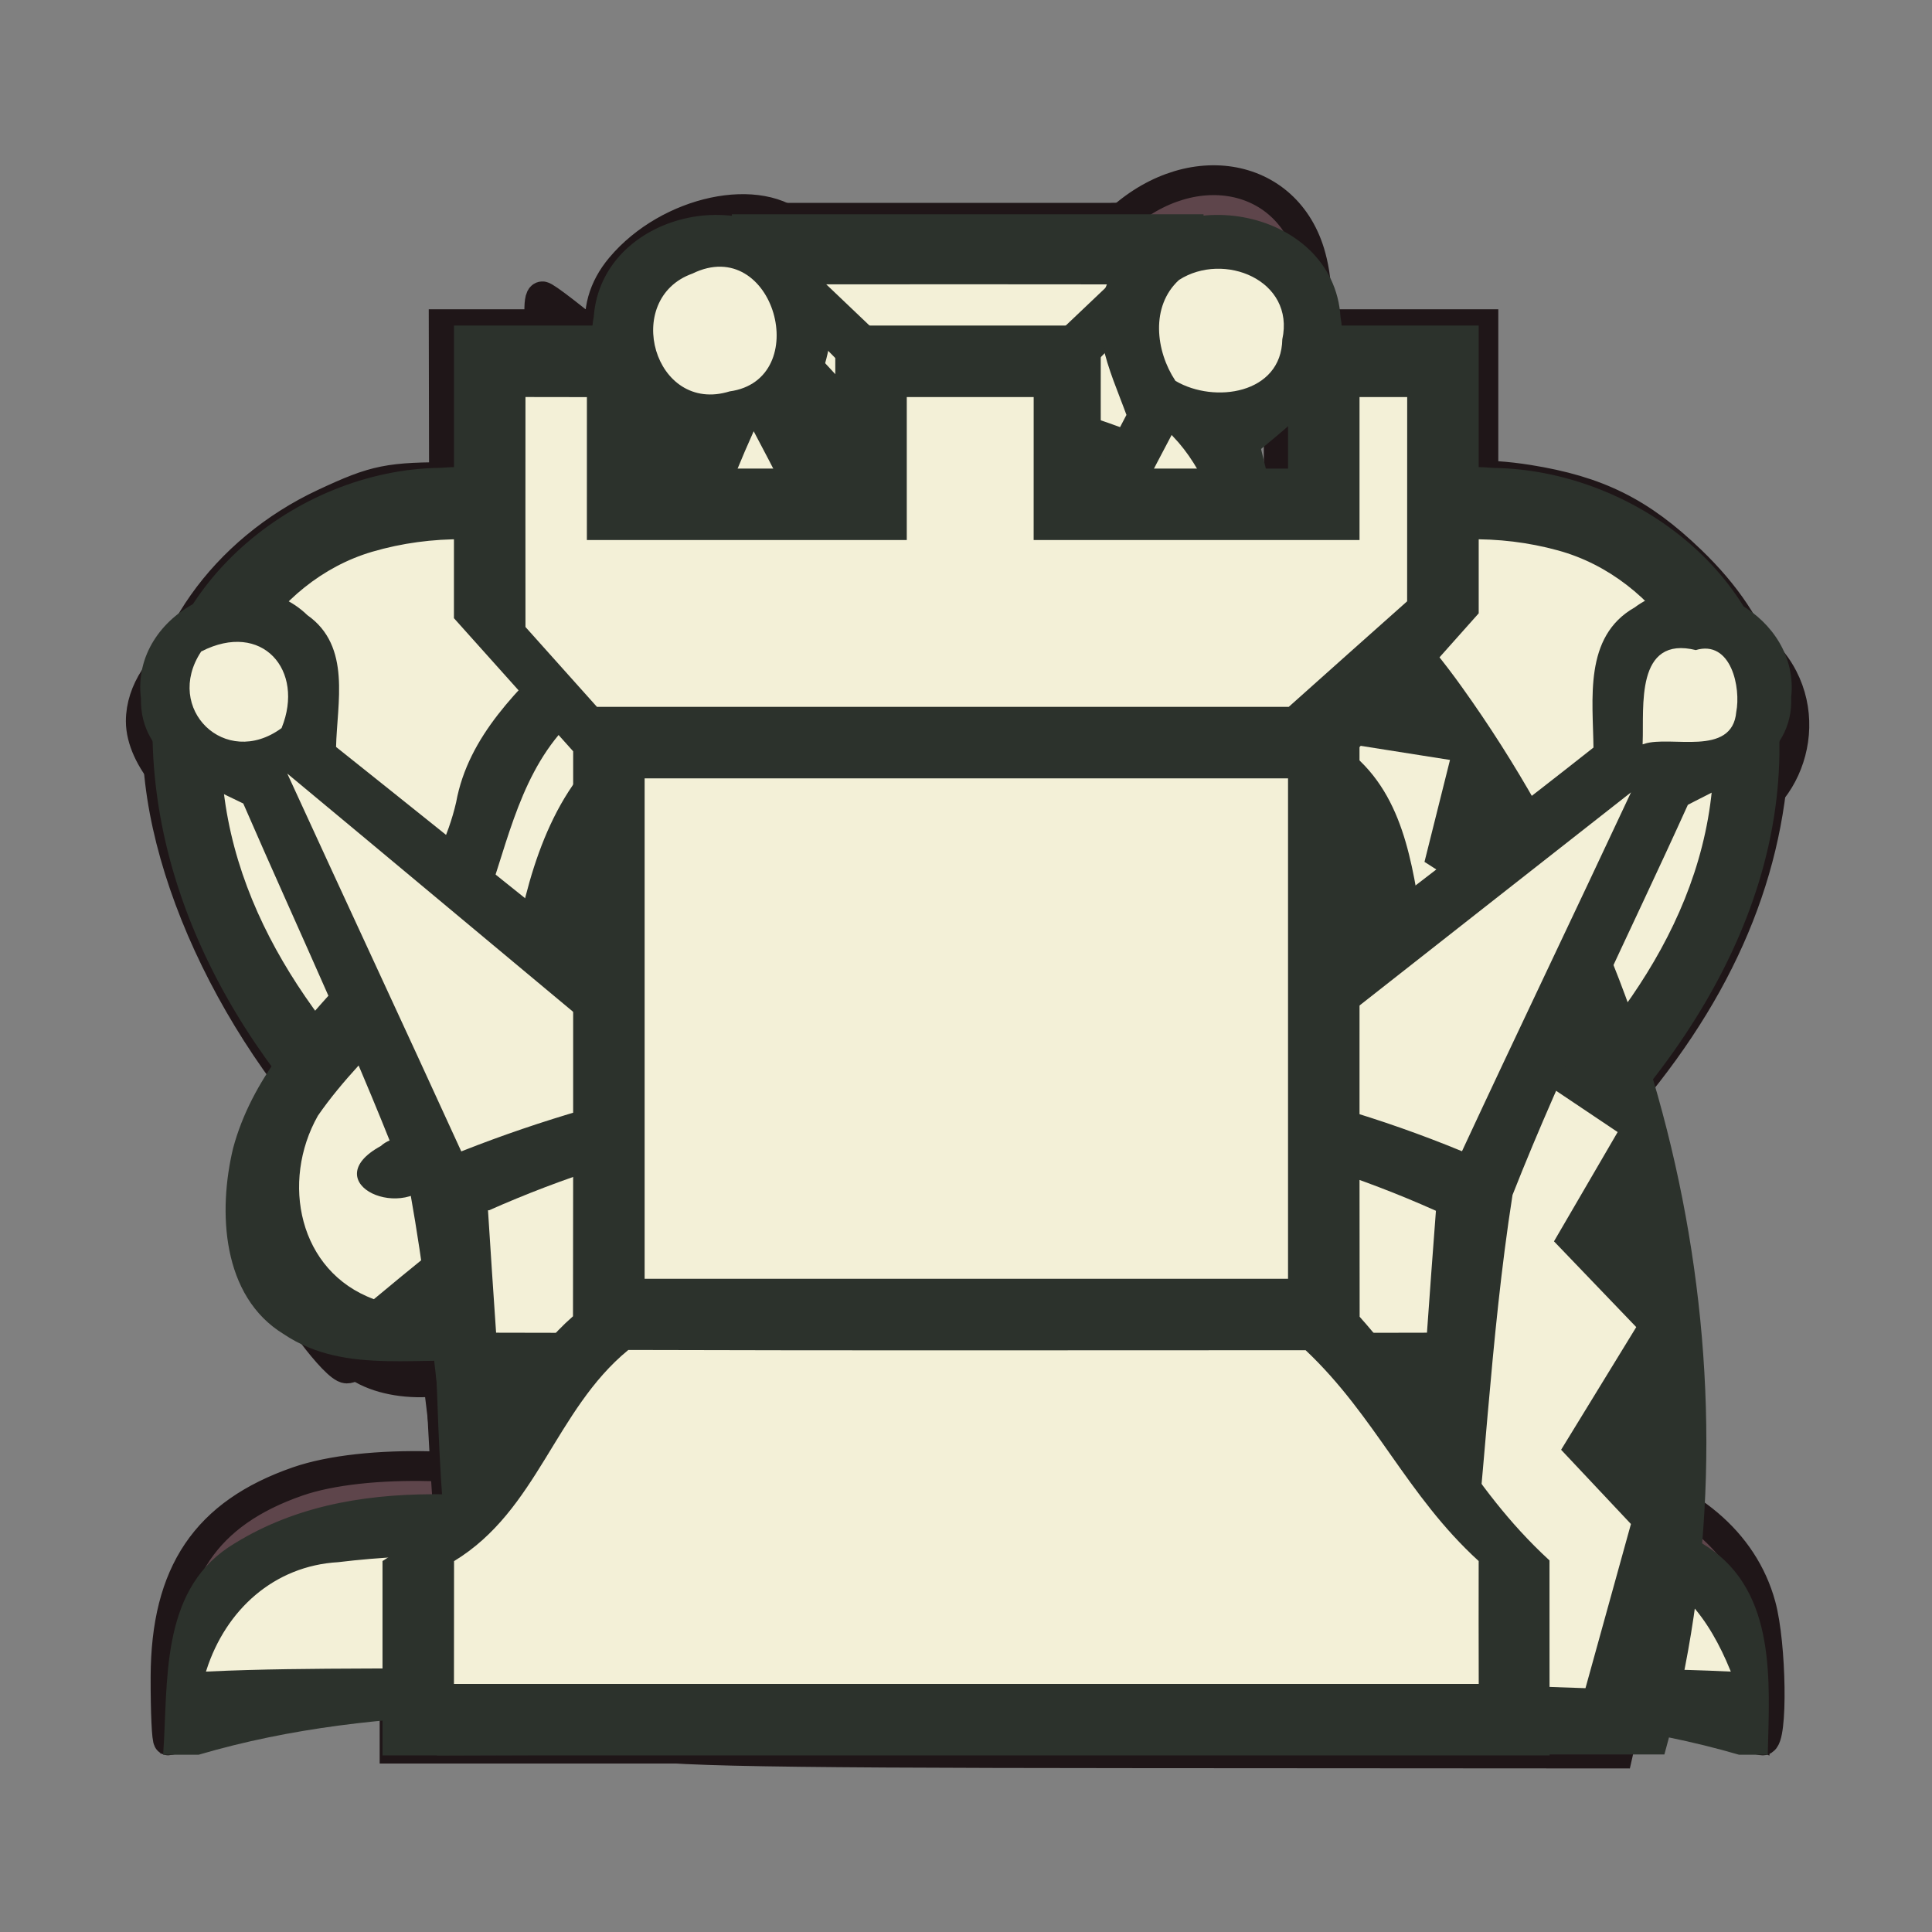 <svg xmlns="http://www.w3.org/2000/svg" width="40" height="40" viewbox="0.0 0.0 64.0 64.0">
  <rect width="100%" height="100%" fill="#808080" stroke="none"/>
  <g id="bb" fill="none" transform="scale(0.625 0.625)">
    <path d="M25.487 8.483C26.724 6.377 30.208 6.822 30.986 9.093C31.853 10.659 30.3 11.911 29.584 13.136C30.447 13.884 31.309 14.634 32.176 15.382C33.039 14.519 33.901 13.653 34.755 12.778C33.521 10.736 33.697 7.546 36.549 7.149C39.943 6.528 40.961 10.791 39.324 13.074C42.366 16.899 45.138 21.146 46.08 26.021C47.144 31.605 45.727 37.364 43.316 42.414C43.396 44.918 43.198 47.419 42.799 49.891C47.068 48.211 52.318 47.41 56.376 50.029C59.018 51.808 58.883 55.291 58.575 58.087C52.41 54.781 45.163 55.218 38.483 56.321C35.161 52.732 28.811 52.798 25.471 56.334C18.782 55.153 11.582 54.878 5.359 58.031C5.163 55.2 5.01 51.669 7.756 49.94C11.825 47.443 17.009 48.204 21.233 49.923C20.799 47.417 20.612 44.877 20.698 42.336C18.23 37.971 16.067 32.895 17.224 27.789C18.579 22.259 22.191 17.673 25.704 13.332C25.276 11.781 24.385 9.967 25.488 8.483L25.487 8.483Z" fill="#D8B384" stroke="#1F1618" stroke-width="0.09" stroke-miterlimit="10" />
    <path d="M25.487 8.483C26.724 6.377 30.208 6.822 30.986 9.093C31.853 10.659 30.3 11.911 29.584 13.136C30.447 13.884 31.309 14.634 32.176 15.382C33.039 14.519 33.901 13.653 34.755 12.778C33.521 10.736 33.697 7.546 36.549 7.149C39.943 6.528 40.961 10.791 39.324 13.074C42.366 16.899 45.138 21.146 46.08 26.021C47.144 31.605 45.727 37.364 43.316 42.414C43.396 44.918 43.198 47.419 42.799 49.891C47.068 48.211 52.318 47.41 56.376 50.029C59.018 51.808 58.883 55.291 58.575 58.087C52.41 54.781 45.163 55.218 38.483 56.321C35.161 52.732 28.811 52.798 25.471 56.334C18.782 55.153 11.582 54.878 5.359 58.031C5.163 55.2 5.01 51.669 7.756 49.94C11.826 47.442 17.01 48.204 21.233 49.923C20.799 47.417 20.612 44.877 20.698 42.336C18.23 37.971 16.067 32.895 17.224 27.789C18.579 22.258 22.191 17.673 25.704 13.332C25.276 11.781 24.385 9.966 25.488 8.483L25.487 8.483Z" fill="#1F1618" />
    <path d="M32.234 17.193C35.162 15.595 37.646 18.61 39.015 20.846C41.808 25.353 44.219 31.274 41.975 36.461C39.228 34.487 39.254 30.713 38.121 27.798C37.2 23.724 33.59 21.044 32.233 17.193L32.234 17.193Z" fill="#D8B384" stroke="#D8B384" stroke-width="0.09" stroke-miterlimit="10" />
    <path d="M32.234 17.193C35.162 15.595 37.646 18.61 39.015 20.846C41.808 25.353 44.219 31.274 41.975 36.461C39.228 34.487 39.254 30.713 38.121 27.798C37.2 23.724 33.59 21.044 32.233 17.193L32.234 17.193Z" fill="#D8B384" />
    <path d="M22.226 40.17C22.395 37.488 25.48 37.197 27.524 36.78C31.5 36.314 35.68 36.178 39.526 37.458C40.451 37.889 42.881 39.002 41.175 40.19C34.874 39.242 28.53 39.277 22.226 40.17L22.226 40.17Z" fill="#D8B384" stroke="#D8B384" stroke-width="0.09" stroke-miterlimit="10" />
    <path d="M22.226 40.17C22.395 37.488 25.48 37.197 27.524 36.78C31.5 36.314 35.68 36.178 39.526 37.458C40.451 37.889 42.881 39.002 41.175 40.19C34.874 39.242 28.53 39.277 22.226 40.17L22.226 40.17Z" fill="#D8B384" />
    <path d="M29.159 41.599C31.176 41.122 33.3 40.992 35.184 42.044C33.31 42.977 30.552 43.672 29.159 41.599Z" fill="#D8B384" stroke="#D8B384" stroke-width="0.09" stroke-miterlimit="10" />
    <path d="M29.159 41.599C31.176 41.122 33.3 40.992 35.184 42.044C33.31 42.977 30.552 43.672 29.159 41.599Z" fill="#D8B384" />
    <path d="M23.062 49.119C22.79 46.064 26.227 45.673 28.457 45.091C32.537 44.483 37.363 44.435 40.675 47.252C40.681 47.771 40.691 48.81 40.697 49.329C34.889 47.843 28.922 48.363 23.063 49.119L23.062 49.119Z" fill="#D8B384" stroke="#D8B384" stroke-width="0.09" stroke-miterlimit="10" />
    <path d="M23.062 49.119C22.79 46.064 26.227 45.673 28.457 45.091C32.537 44.483 37.363 44.435 40.675 47.252C40.681 47.771 40.691 48.81 40.697 49.329C34.889 47.843 28.922 48.363 23.063 49.119L23.062 49.119Z" fill="#D8B384" />
    <path d="M5.484 55.553C5.494 52.102 6.827 50.129 9.86 49.075C12.069 48.308 16.354 48.418 19.092 49.313L21.18 49.995L21.034 46.299L20.888 42.603L19.571 39.892C17.796 36.235 17.138 33.739 17.143 30.677C17.149 26.434 18.853 22.587 23.428 16.488C24.737 14.743 25.754 13.132 25.689 12.909C24.994 10.528 24.957 9.97 25.427 8.978C26.603 6.502 29.93 6.772 30.935 9.426C31.21 10.15 30.987 10.81 29.872 12.586C29.498 13.18 29.54 13.266 30.698 14.273C31.369 14.856 32.046 15.337 32.201 15.341C32.356 15.346 33.013 14.81 33.659 14.151C34.779 13.011 34.82 12.912 34.529 12.077C34.08 10.789 34.162 9.067 34.704 8.398C35.836 7.001 37.576 6.824 38.864 7.975C39.55 8.588 39.743 9.004 39.848 10.1C39.935 11.01 39.843 11.725 39.57 12.253C39.168 13.032 39.187 13.078 40.761 15.214C42.626 17.745 44.837 21.898 45.452 24.027C46.89 29.009 46.367 34.932 43.996 40.504C43.334 42.059 43.172 42.826 43.167 44.419C43.164 45.509 43.048 47.189 42.909 48.153C42.769 49.117 42.681 49.931 42.713 49.963C42.745 49.995 43.488 49.779 44.364 49.483C50.945 47.261 57.164 48.907 58.331 53.18C58.686 54.479 58.729 57.654 58.392 57.654C58.26 57.654 57.36 57.356 56.392 56.991C52.97 55.704 50.564 55.393 45.482 55.581C42.944 55.675 40.38 55.848 39.783 55.965C38.803 56.157 38.56 56.081 37.265 55.178C36.477 54.628 35.212 54.03 34.455 53.848C31.688 53.184 27.568 54.045 26.117 55.59C25.563 56.179 25.493 56.186 23.175 55.857C17.631 55.071 11.338 55.526 7.436 56.995C6.473 57.358 5.638 57.654 5.581 57.654C5.524 57.654 5.481 56.709 5.484 55.553ZM40.732 48.318C40.732 46.89 40.172 46.338 37.794 45.425C34.613 44.203 27.977 44.515 24.793 46.037C23.605 46.604 22.834 47.664 22.834 48.727C22.834 49.282 22.918 49.306 24.256 49.129C29.347 48.453 36.483 48.499 39.376 49.225C39.898 49.356 40.417 49.476 40.529 49.491C40.641 49.506 40.732 48.978 40.732 48.318ZM34.152 42.651C35.373 42.207 35.355 41.853 34.088 41.428C32.994 41.061 29.519 41.116 29.129 41.506C29.023 41.613 29.278 41.995 29.697 42.355C30.3 42.875 30.749 43.006 31.866 42.989C32.641 42.978 33.669 42.826 34.152 42.651ZM31.783 39.892C34.841 39.892 38.319 39.953 39.512 40.027C41.624 40.159 41.684 40.146 41.771 39.53C41.968 38.137 39.738 37.022 35.675 36.481C31.799 35.965 25.857 36.579 23.641 37.725C22.896 38.111 22.02 39.353 22.02 40.025C22.02 40.232 22.653 40.256 24.122 40.106C25.278 39.988 28.725 39.892 31.783 39.892ZM42.587 35.261C42.837 34.527 42.911 33.313 42.826 31.349C42.688 28.184 42 25.861 40.259 22.671C37.963 18.466 36.105 16.702 33.98 16.709C32.187 16.715 31.92 16.949 32.407 18.089C32.623 18.596 33.834 20.556 35.097 22.446C37.168 25.542 37.481 26.184 38.27 28.954C38.752 30.644 39.345 32.609 39.588 33.321C40.082 34.767 41.441 36.581 41.915 36.426C42.085 36.37 42.387 35.846 42.587 35.261Z" fill="#5E454B" stroke="#1F1618" stroke-width="0.988" />
  </g>
  <g id="bk" fill="none" transform="scale(0.625 0.625)">
    <path d="M24.251 7.212C29.431 7.209 34.612 7.208 39.794 7.212C39.795 11.078 39.793 14.944 39.794 18.81C42.815 16.872 46.277 15.217 49.974 15.639C54.623 15.868 58.975 19.845 58.911 24.637C58.859 31.096 54.68 36.716 49.852 40.638C49.561 45.05 49.331 49.465 49.08 53.879C44.958 57.945 38.812 57.962 33.41 58.078C28.371 58.02 23.098 58.265 18.358 56.275C16.904 55.54 15.009 54.555 14.933 52.707C14.567 48.686 14.484 44.644 14.186 40.618C9.276 36.791 5.293 31.063 5.09 24.678C4.964 19.829 9.444 15.881 14.101 15.632C17.783 15.244 21.233 16.884 24.25 18.814C24.249 14.947 24.247 11.08 24.25 7.213L24.251 7.212Z" fill="#D8B384" stroke="#1F1618" stroke-width="0.092" stroke-miterlimit="10" />
    <path d="M24.247 7.21C24.244 11.077 24.246 14.954 24.247 18.822C21.23 16.893 17.778 15.24 14.095 15.628C9.439 15.877 4.959 19.835 5.084 24.685C5.288 31.069 9.276 36.782 14.186 40.608C14.484 44.634 14.572 48.677 14.939 52.699C15.015 54.546 16.907 55.546 18.361 56.28C23.101 58.271 28.378 58.025 33.417 58.083C38.819 57.967 44.967 57.951 49.089 53.885C49.339 49.471 49.551 45.042 49.842 40.631C54.67 36.709 58.869 31.098 58.921 24.639C58.986 19.847 54.627 15.88 49.979 15.651C46.281 15.229 42.826 16.884 39.805 18.822C39.804 14.956 39.805 11.076 39.805 7.21C34.623 7.206 29.427 7.206 24.247 7.21L24.247 7.21ZM31.661 21.787C33.36 21.645 35.225 22.793 35.265 24.616C35.643 27.305 31.96 28.907 29.996 27.262C28.297 26.214 28.363 23.378 30.087 22.38C30.545 22.022 31.095 21.834 31.661 21.787Z" fill="#1F1618" />
    <path d="M26.188 10.652C26.795 9.881 27.406 9.112 28.021 8.344C29.375 9.467 30.702 10.625 32.019 11.795C33.336 10.626 34.664 9.469 36.024 8.345C36.633 9.112 37.243 9.881 37.854 10.651C36.699 11.7 35.54 12.746 34.386 13.791C35.596 14.896 36.805 16.003 38 17.129C37.521 17.68 36.562 18.781 36.083 19.331C34.715 18.189 33.365 17.026 32.026 15.855C30.677 17.022 29.325 18.185 27.959 19.327C27.48 18.778 26.522 17.679 26.043 17.13C27.233 16.003 28.442 14.895 29.658 13.793C28.496 12.748 27.341 11.701 26.188 10.652V10.652Z" fill="#D8B384" stroke="#D8B384" stroke-width="0.092" stroke-miterlimit="10" />
    <path d="M26.188 10.652C26.795 9.881 27.406 9.112 28.021 8.344C29.375 9.467 30.702 10.625 32.019 11.795C33.336 10.626 34.664 9.469 36.024 8.345C36.633 9.112 37.243 9.881 37.854 10.651C36.699 11.7 35.54 12.746 34.386 13.791C35.596 14.896 36.805 16.003 38 17.129C37.521 17.68 36.562 18.781 36.083 19.331C34.715 18.189 33.365 17.026 32.026 15.855C30.677 17.022 29.325 18.185 27.959 19.327C27.48 18.778 26.522 17.679 26.043 17.13C27.233 16.003 28.442 14.895 29.658 13.793C28.496 12.748 27.341 11.701 26.188 10.652V10.652Z" fill="#D8B384" />
    <path d="M11.969 27.425C12.095 23.728 16.713 22.717 19.564 23.922C24.852 25.609 27.468 30.985 29.311 35.794C31.134 35.774 32.96 35.756 34.788 35.723C36.535 30.893 39.351 25.756 44.473 23.925C47.31 22.692 51.95 23.743 52.072 27.429C51.921 31.552 49.365 35.084 46.264 37.6C47.031 38.703 47.572 39.908 47.527 41.287C42.847 40.298 38.196 38.984 33.38 38.892C27.649 38.587 22.065 40.05 16.526 41.286C16.465 39.906 16.99 38.7 17.799 37.615C14.672 35.109 12.09 31.568 11.969 27.425L11.969 27.425Z" fill="#D8B384" stroke="#D8B384" stroke-width="0.092" stroke-miterlimit="10" />
    <path d="M11.969 27.425C12.095 23.728 16.713 22.717 19.564 23.922C24.852 25.609 27.468 30.985 29.311 35.794C31.134 35.774 32.96 35.756 34.788 35.723C36.535 30.893 39.351 25.756 44.473 23.925C47.31 22.692 51.95 23.743 52.072 27.429C51.921 31.552 49.365 35.084 46.264 37.6C47.031 38.703 47.572 39.908 47.527 41.287C42.847 40.298 38.196 38.984 33.38 38.892C27.649 38.587 22.065 40.05 16.526 41.286C16.465 39.906 16.99 38.7 17.799 37.615C14.672 35.109 12.09 31.568 11.969 27.425L11.969 27.425Z" fill="#D8B384" />
    <path d="M15.989 29.201C15.772 27.623 17.245 26.981 18.562 27.505C22.422 28.469 24.175 32.48 25.651 35.774C24.108 36.03 22.566 36.276 21.024 36.501C19.232 34.165 16.936 32.059 15.989 29.201H15.989Z" fill="#D8B384" stroke="#1F1618" stroke-width="0.092" stroke-miterlimit="10" />
    <path d="M15.989 29.201C15.772 27.623 17.245 26.981 18.562 27.505C22.422 28.469 24.175 32.48 25.651 35.774C24.108 36.03 22.566 36.276 21.024 36.501C19.232 34.165 16.936 32.059 15.989 29.201H15.989Z" fill="#1F1618" />
    <path d="M38.389 35.757C39.901 32.271 41.843 27.74 46.2 27.358C47.758 26.887 48.442 28.775 47.815 29.905C46.674 32.415 44.678 34.389 42.973 36.514C41.44 36.274 39.915 36.01 38.389 35.757L38.389 35.757Z" fill="#D8B384" stroke="#1F1618" stroke-width="0.092" stroke-miterlimit="10" />
    <path d="M38.389 35.757C39.901 32.271 41.843 27.74 46.2 27.358C47.758 26.887 48.442 28.775 47.815 29.905C46.674 32.415 44.678 34.389 42.973 36.514C41.44 36.274 39.915 36.01 38.389 35.757L38.389 35.757Z" fill="#1F1618" />
    <path d="M29.166 42.43C30.831 41.334 33.136 41.349 34.833 42.378C36.35 45.798 27.845 45.861 29.166 42.43Z" fill="#D8B384" stroke="#D8B384" stroke-width="0.092" stroke-miterlimit="10" />
    <path d="M29.166 42.43C30.831 41.334 33.136 41.349 34.833 42.378C36.35 45.798 27.845 45.861 29.166 42.43Z" fill="#D8B384" />
    <path d="M16.688 46.62C17.004 44.219 19.469 44.422 21.245 44.648C20.127 46.094 18.44 46.578 16.688 46.62Z" fill="#D8B384" stroke="#D8B384" stroke-width="0.092" stroke-miterlimit="10" />
    <path d="M16.688 46.62C17.004 44.219 19.469 44.422 21.245 44.648C20.127 46.094 18.44 46.578 16.688 46.62Z" fill="#D8B384" />
    <path d="M42.913 45.581C44.184 43.757 47.358 44.283 47.148 46.812C45.716 46.46 44.303 46.058 42.913 45.581Z" fill="#D8B384" stroke="#D8B384" stroke-width="0.092" stroke-miterlimit="10" />
    <path d="M42.913 45.581C44.184 43.757 47.358 44.283 47.148 46.812C45.716 46.46 44.303 46.058 42.913 45.581Z" fill="#D8B384" />
    <path d="M17.384 50.302C21.102 48.138 25.597 48.392 29.747 48.08C35.52 48.078 41.613 47.845 46.977 50.323C46.519 50.715 45.604 51.497 45.147 51.889C37.477 50.111 29.373 49.802 21.643 51.362C20.049 51.595 17.61 52.807 17.383 50.302H17.384Z" fill="#D8B384" stroke="#D8B384" stroke-width="0.092" stroke-miterlimit="10" />
    <path d="M17.384 50.302C21.102 48.138 25.597 48.392 29.747 48.08C35.52 48.078 41.613 47.845 46.977 50.323C46.519 50.715 45.604 51.497 45.147 51.889C37.477 50.111 29.373 49.802 21.643 51.362C20.049 51.595 17.61 52.807 17.383 50.302H17.384Z" fill="#D8B384" />
    <path d="M24.318 57.659C20.375 57.104 17.388 55.955 15.951 54.441C15.066 53.509 14.909 52.417 14.551 44.728L14.36 40.615L12.873 39.331C8.429 35.495 5.229 29.305 5.212 24.512C5.2 21.361 7.408 18.234 10.746 16.674C12.441 15.882 12.867 15.796 15.085 15.806C17.834 15.818 19.537 16.307 22.486 17.928C23.434 18.449 24.265 18.875 24.335 18.875C24.404 18.875 24.461 16.251 24.461 13.044V7.214H32.054H39.648V13.044C39.648 16.251 39.704 18.875 39.774 18.875C39.843 18.875 40.675 18.449 41.622 17.928C45.053 16.042 47.751 15.431 50.624 15.89C52.925 16.258 54.343 16.962 56.008 18.564C58.325 20.792 59.102 23.147 58.626 26.503C58.033 30.683 55.854 34.609 52.008 38.429L49.711 40.711L49.338 47.303L48.964 53.896L48.17 54.538C46.895 55.569 44.825 56.518 42.495 57.139C40.592 57.647 39.443 57.728 33.139 57.804C29.186 57.851 25.217 57.786 24.318 57.659ZM23.241 51.246C25.166 50.859 26.998 50.753 31.919 50.747C37.348 50.74 38.624 50.824 41.77 51.392L45.384 52.044L46.333 51.095L47.282 50.147L45.145 49.44C42.099 48.434 40.132 48.153 34.902 47.978C27.39 47.726 21.09 48.37 18.151 49.689C17.315 50.065 17.161 50.25 17.303 50.714C17.749 52.174 18.364 52.229 23.241 51.246ZM46.572 44.983C45.612 44.157 44.243 44.171 43.26 45.017L42.503 45.668L44.533 46.261C45.649 46.587 46.685 46.885 46.834 46.923C46.983 46.962 47.146 46.679 47.197 46.296C47.261 45.806 47.076 45.416 46.572 44.983V44.983ZM19.676 46.088C20.678 45.581 21.478 44.918 21.478 44.595C21.478 44.25 18.546 44.32 17.867 44.682C17.095 45.093 16.616 45.732 16.605 46.367C16.598 46.812 16.737 46.854 17.71 46.698C18.322 46.6 19.207 46.326 19.676 46.088ZM33.83 44.785C34.793 44.383 35.322 43.526 35.109 42.714C34.845 41.703 32.013 41.119 30.307 41.725C28.941 42.21 28.591 42.742 29.018 43.68C29.627 45.015 31.984 45.556 33.83 44.785ZM20.463 40.591C29.565 38.585 34.012 38.555 42.794 40.444C45.196 40.961 47.306 41.383 47.484 41.383C47.917 41.383 47.606 39.619 46.982 38.536L46.514 37.722L48.342 35.784C50.715 33.267 51.896 30.868 52.057 28.233C52.16 26.572 52.094 26.212 51.534 25.383C50.619 24.025 49.115 23.357 46.964 23.353C42.506 23.344 37.963 27.459 35.371 33.854L34.63 35.681L32.036 35.685L29.441 35.688L28.551 33.533C27.433 30.824 25.414 27.729 23.788 26.23C22.348 24.902 19.735 23.582 18.048 23.329C15.396 22.931 12.542 24.404 11.99 26.454C11.346 28.846 13.06 33.133 15.796 35.973L17.438 37.677L16.882 38.97C16.281 40.367 16.162 41.383 16.599 41.383C16.749 41.383 18.488 41.027 20.463 40.591V40.591ZM33.267 27.826C35.973 26.798 36.036 23.076 33.365 22.007C31.321 21.189 29.362 22.046 28.771 24.015C28.03 26.49 30.74 28.787 33.267 27.826ZM30.099 17.764L32.049 16.11L33.965 17.764C35.019 18.673 35.987 19.417 36.115 19.417C36.384 19.417 38.02 17.414 38.02 17.084C38.02 16.963 37.271 16.185 36.355 15.356L34.69 13.848L36.369 12.225L38.048 10.602L37.163 9.45C36.676 8.817 36.151 8.3 35.996 8.303C35.842 8.306 34.881 9.041 33.861 9.937L32.007 11.566L30.164 9.932C29.15 9.034 28.205 8.298 28.063 8.298C27.789 8.298 26.088 10.305 26.088 10.629C26.088 10.736 26.832 11.495 27.74 12.318L29.392 13.813L27.599 15.462L25.805 17.112L26.783 18.264C27.32 18.898 27.848 19.417 27.955 19.417C28.062 19.417 29.027 18.673 30.099 17.764Z" fill="#5E454B" stroke="#1F1618" stroke-width="0.988" />
    <path d="M19.159 34.003C17.386 31.808 16.054 29.576 16.054 28.801C16.054 28.142 16.856 27.553 17.751 27.553C19.971 27.553 22.517 29.815 24.425 33.481L25.544 35.633L23.828 35.932C21.062 36.413 21.126 36.44 19.159 34.003Z" fill="#5E454B" stroke="#1F1618" stroke-width="0.988" />
    <path d="M40.004 35.909L38.597 35.652L39.137 34.394C40.532 31.138 42.51 28.729 44.453 27.917C45.684 27.402 47.228 27.367 47.532 27.847C48.295 29.052 47.475 30.869 44.582 34.386C42.913 36.414 42.862 36.431 40.004 35.909Z" fill="#5E454B" stroke="#1F1618" stroke-width="0.988" />
  </g>
  <g id="bn" fill="none" transform="scale(0.625 0.625)">
    <path d="M11.698 44.852C12.623 45.782 14.933 45.804 16.078 44.977C16.986 43.86 18.307 43.283 18.662 41.803C19.279 39.852 16.744 38.72 15.44 40.102C13.95 41.513 10.681 43.954 11.698 44.852H11.698Z" fill="#D8B384" stroke="#1F1618" stroke-width="1.422" />
    <path d="M22.245 13.071C22.451 11.092 22.58 9.106 22.676 7.119C24.665 10.121 27.178 13.326 31.052 13.702C38.831 14.875 46.177 19.347 50.225 26.177C56.028 35.708 56.492 47.549 53.723 58.145C43.419 58.138 33.116 58.161 22.814 58.143C21.591 58.108 19.361 58.203 19.669 56.321C20.418 52.348 23.474 49.153 26.965 47.297C31.39 44.647 32.606 39.183 32.666 34.385C30.192 36.677 26.061 39.321 22.352 39.244C20.2 42.707 19.58 44.879 15.01 46.056C14.399 45.376 15.081 44.555 15.949 42.141C14.934 43.203 13.452 44.606 11.333 45.475C9.149 43.554 7.934 40.847 9.071 37.631C10.009 36.22 9.637 35.915 10.909 34.723C12.56 33.176 14.913 29.432 15.391 26.623C15.854 23.465 17.575 20.736 19.433 18.22C18.229 15.42 17.712 12.401 17.787 9.361C19.277 10.591 20.716 11.883 22.245 13.07V13.071Z" fill="#1F1618" />
    <path d="M24.355 12.426C25.142 13.498 26.367 14.602 27.494 15.341C27.544 16.33 28.084 18.104 26.472 18.031C23.495 18.325 23.955 14.217 24.355 12.426Z" fill="#D8B384" />
    <path d="M32.042 16.324C38.376 16.294 45.159 22.855 47.052 25.518C53.624 33.425 53.844 44.68 52.361 54.613C52.69 56.426 50.714 56.196 49.563 56.585C49.677 48.409 50.413 39.865 46.877 32.208C43.825 25.843 38.207 20.891 31.735 18.182C31.811 17.718 31.965 16.788 32.042 16.324L32.042 16.324Z" fill="#D8B384" />
    <path d="M10.878 39.372C11.51 38.369 12.857 38.382 13.856 38.001C13.207 39.323 12.902 41.197 11.339 41.721C10.887 41.081 10.263 40.118 10.878 39.372H10.878Z" fill="#D8B384" />
    <path d="M20.434 26.99C22.24 25.628 24.006 26.475 25.936 27.052C23.8 28.248 21.243 30.397 19.532 29.367C18.839 28.95 19.422 27.754 20.434 26.99Z" fill="#D8B384" />
    <path d="M20.588 57.669C19.728 57.295 19.682 57.209 19.836 56.263C20.097 54.649 21.566 51.964 22.98 50.512C23.698 49.775 25.155 48.609 26.217 47.922C27.279 47.235 28.592 46.221 29.135 45.669C31.076 43.695 32.72 39.011 32.75 35.37L32.759 34.211L31.378 35.303C28.699 37.421 24.973 39.105 22.967 39.105C22.345 39.105 22.076 39.361 21.331 40.664C20.125 42.776 18.536 44.444 16.983 45.231C14.763 46.356 14.448 46.08 15.403 43.851C16.16 42.087 16.084 41.853 15.064 42.802C13.89 43.895 11.842 45.344 11.486 45.334C11.114 45.323 9.556 43.249 9.184 42.27C8.679 40.942 8.84 38.557 9.536 37.063C9.885 36.312 10.348 35.519 10.564 35.3C13.048 32.782 14.769 29.687 15.639 26.174C16.224 23.813 17.051 21.984 18.561 19.71L19.493 18.307L18.836 16.028C18.179 13.753 17.629 9.817 17.968 9.817C18.066 9.817 19.016 10.549 20.079 11.444C21.143 12.339 22.102 13.071 22.212 13.071C22.321 13.071 22.499 11.823 22.607 10.298C22.797 7.631 22.82 7.551 23.236 8.197C24.042 9.45 26.653 12.04 27.773 12.696C28.386 13.056 30.095 13.605 31.569 13.916C36.603 14.977 40.158 16.538 43.813 19.292C47.249 21.881 49.583 24.838 51.603 29.159C54.239 34.797 55.074 38.697 55.097 45.478C55.114 50.224 54.898 52.361 54.013 56.258L53.597 58.088L37.551 58.078C24.062 58.069 21.359 58.004 20.588 57.669ZM51.742 56.086C52.364 55.803 52.446 55.551 52.734 53.068C53.206 48.986 53.178 41.261 52.681 38.395C51.61 32.227 49.549 27.929 45.629 23.695C41.743 19.498 36.313 16.332 32.992 16.327C32.34 16.326 31.948 16.471 31.839 16.754C31.413 17.866 31.672 18.195 33.882 19.345C40.413 22.742 45.492 28.373 47.692 34.653C49.02 38.443 49.339 40.997 49.492 49.068L49.638 56.726L50.351 56.56C50.743 56.469 51.37 56.256 51.742 56.086ZM12.247 41.207C12.616 40.871 13.171 40.004 13.48 39.279L14.043 37.961L13.028 38.14C11.837 38.351 10.696 39.104 10.566 39.765C10.457 40.318 11.033 41.817 11.353 41.817C11.476 41.817 11.878 41.542 12.247 41.207ZM23.539 28.61C26.243 27.166 26.317 27.023 24.611 26.516C23.818 26.281 22.856 26.089 22.473 26.089C21.715 26.09 20.089 26.977 19.552 27.682C19.004 28.402 19.13 29.332 19.81 29.598C20.652 29.928 21.485 29.707 23.539 28.61ZM27.281 17.898C27.46 17.719 27.607 17.091 27.607 16.502C27.607 15.541 27.437 15.271 25.966 13.893C25.063 13.047 24.282 12.425 24.231 12.51C24.112 12.708 23.998 14.841 24.045 15.999C24.112 17.646 26.268 18.911 27.281 17.898Z" fill="#5E454B" stroke="#1F1618" stroke-width="0.988" />
  </g>
  <g id="bp" fill="none" transform="scale(0.625 0.625)">
    <path d="M49.246 58.14H14.703C14.607 55.127 15.778 52.939 18.215 51.577C20.115 50.521 22.686 50.003 25.93 50.022L26.102 47.576C24.913 46.923 24.317 45.628 24.318 43.69C24.318 41.252 25.354 38.124 27.427 34.305V30.534H17.035C16.881 29.402 17.178 28.116 17.927 26.677C19.82 22.565 24.765 22.494 27.8 19.941C27.397 19.327 27.148 18.914 27.052 18.703C26.803 18.185 26.668 17.734 26.649 17.35C26.611 15.93 27.129 14.731 28.203 13.752C29.278 12.754 30.535 12.255 31.975 12.255C33.395 12.255 34.642 12.754 35.717 13.752C36.811 14.731 37.338 15.93 37.3 17.35C37.261 18.636 36.878 19.5 36.148 19.941C36.34 20.728 37.521 21.409 39.689 21.985C44.564 23.29 47.001 25.842 47.001 29.642C47.001 30.026 46.972 30.323 46.915 30.534H36.523V34.305C38.614 38.124 39.66 41.252 39.66 43.69C39.66 45.628 39.056 46.923 37.847 47.576L38.02 50.022C42.433 49.984 45.59 50.953 47.49 52.93C48.699 54.196 49.304 55.703 49.304 57.449C49.303 57.737 49.284 57.967 49.246 58.14Z" fill="#1F1618" />
    <path d="M14.97 56.894C14.97 56.324 15.288 55.223 15.682 54.433C16.905 51.978 19.532 50.661 24.122 50.203L26.088 50.006V48.711C26.088 47.836 25.942 47.295 25.639 47.043C23.855 45.563 24.142 41.597 26.381 36.803C27.315 34.804 27.444 34.286 27.444 32.532V30.536H22.291H17.139L17.139 29.654C17.14 28.364 18.524 25.651 19.718 24.603C20.288 24.102 22.165 23.03 23.888 22.221C25.612 21.411 27.23 20.56 27.485 20.329C27.921 19.934 27.918 19.86 27.426 19.053C26.739 17.927 26.743 16.02 27.434 14.885C28.606 12.964 31.407 11.931 33.537 12.634C36.329 13.556 38.018 16.78 36.807 18.875C36.032 20.214 36.023 20.308 36.623 20.794C36.949 21.058 38.356 21.653 39.75 22.118C42.806 23.136 44.505 24.167 45.587 25.661C46.397 26.779 47.147 29.41 46.865 30.145C46.742 30.466 45.794 30.536 41.554 30.536H36.393V32.441C36.393 34.066 36.528 34.614 37.311 36.169C39.33 40.181 40.051 44.511 38.976 46.162C38.697 46.591 38.298 47.069 38.09 47.223C37.839 47.41 37.741 47.911 37.798 48.715L37.885 49.925L40.346 50.251C43.772 50.703 45.707 51.485 47.27 53.047C48.544 54.322 49.134 55.628 49.138 57.18L49.139 57.925H32.054H14.97V56.894Z" fill="#5E454B" stroke="#1F1618" stroke-width="0.988" />
  </g>
  <g id="bq" fill="none" transform="scale(0.625 0.625)">
    <path d="M22.322 11.775C22.159 8.587 23.463 8.163 25.556 10.629C27.527 12.509 25.786 13.178 27 15.331C28.467 18.551 30.065 21.71 31.559 24.918C33.178 21.607 34.944 18.367 36.513 15.032C37.591 12.786 37.291 11.456 39.64 9.833C41.913 8.073 40.577 7.074 40.425 9.965C40.685 12.035 41.002 12.932 41.316 15.149C42.644 20.414 43.841 25.711 45.116 30.989C47.597 29.076 50.081 27.168 52.546 25.235C52.881 23.715 54.09 25.172 55.667 24.263C57.834 22.648 55.838 21.731 55.341 24.381C55.158 26.234 57.109 26.378 55.721 27.119C53.931 31.322 51.76 35.36 50.096 39.614C49.185 44.424 49.07 49.356 48.465 54.214C42.021 58.208 34.122 58.487 26.776 57.935C22.76 57.661 18.742 56.612 15.413 54.276C14.736 49.464 14.432 44.593 13.548 39.815C11.945 35.516 9.852 31.415 8.125 27.163C6.394 26.457 7.299 24.569 7.697 22.317C7.959 19.097 7.587 20.044 8.697 23.048C8.736 23.839 11.025 24.592 11.064 25.383C13.368 27.266 15.687 29.131 18.003 31C20.152 23.437 21.402 17.933 22.323 11.774L22.322 11.775Z" fill="#1F1618" />
    <path d="M20.903 37.561C28.977 35.939 37.725 35.742 45.525 38.681C47.068 39.007 47.061 40.769 47.593 41.934C42.829 41.665 38.142 40.531 33.35 40.598C27.581 40.331 21.87 41.219 16.179 42.002C14.741 38.853 18.778 38.238 20.904 37.561L20.903 37.561Z" fill="#D8B384" stroke="#D8B384" stroke-width="0.092" stroke-miterlimit="10" />
    <path d="M20.903 37.561C28.977 35.939 37.725 35.742 45.525 38.681C47.068 39.007 47.061 40.769 47.593 41.934C42.829 41.665 38.142 40.531 33.35 40.598C27.581 40.331 21.87 41.219 16.179 42.002C14.741 38.853 18.778 38.238 20.904 37.561L20.903 37.561Z" fill="#D8B384" />
    <path d="M29.14 42.916C31.039 42.138 34.015 41.98 34.911 44.273C34.069 47.568 26.316 46.298 29.14 42.916Z" fill="#D8B384" stroke="#D8B384" stroke-width="0.092" stroke-miterlimit="10" />
    <path d="M29.14 42.916C31.039 42.138 34.015 41.98 34.911 44.273C34.069 47.568 26.316 46.298 29.14 42.916Z" fill="#D8B384" />
    <path d="M16.478 46.118C17.896 45.155 19.493 45.284 21.004 45.98C19.688 46.531 16.543 49.003 16.478 46.118Z" fill="#D8B384" stroke="#D8B384" stroke-width="0.092" stroke-miterlimit="10" />
    <path d="M16.478 46.118C17.896 45.155 19.493 45.284 21.004 45.98C19.688 46.531 16.543 49.003 16.478 46.118Z" fill="#D8B384" />
    <path d="M42.378 46.011C44.278 44.818 46.186 45.534 47.479 47.208C45.631 47.679 43.889 47.067 42.378 46.011Z" fill="#D8B384" stroke="#D8B384" stroke-width="0.092" stroke-miterlimit="10" />
    <path d="M42.378 46.011C44.278 44.818 46.186 45.534 47.479 47.208C45.631 47.679 43.889 47.067 42.378 46.011Z" fill="#D8B384" />
    <path d="M20.509 49.256C26.72 47.544 33.337 47.751 39.678 48.549C42.109 48.939 45.918 49.708 45.101 53.046C36.407 49.966 26.699 49.938 18.015 53.066C17.597 51.192 18.683 49.643 20.509 49.256H20.509Z" fill="#D8B384" stroke="#D8B384" stroke-width="0.092" stroke-miterlimit="10" />
    <path d="M20.509 49.256C26.72 47.544 33.337 47.751 39.678 48.549C42.109 48.939 45.918 49.708 45.101 53.046C36.407 49.966 26.699 49.938 18.015 53.066C17.597 51.192 18.683 49.643 20.509 49.256H20.509Z" fill="#D8B384" />
    <path fill-rule="evenodd" clip-rule="evenodd" d="M11.621 23.889C11.621 24.786 11.244 25.647 10.574 26.282C9.904 26.918 8.994 27.276 8.045 27.278C7.096 27.28 6.185 26.927 5.511 26.294C4.837 25.662 4.456 24.803 4.451 23.906C4.446 23.009 4.818 22.146 5.485 21.508C6.152 20.869 7.059 20.506 8.008 20.499C8.957 20.492 9.871 20.842 10.548 21.471C11.225 22.099 11.611 22.956 11.62 23.854" fill="#1F1618" />
    <path fill-rule="evenodd" clip-rule="evenodd" d="M59.549 24.058C59.549 24.955 59.173 25.815 58.503 26.451C57.833 27.086 56.923 27.444 55.974 27.447C55.026 27.449 54.114 27.096 53.44 26.464C52.766 25.833 52.385 24.974 52.379 24.077C52.374 23.18 52.745 22.317 53.411 21.678C54.078 21.039 54.984 20.676 55.933 20.668C56.882 20.661 57.796 21.009 58.474 21.637C59.151 22.265 59.538 23.122 59.549 24.019" fill="#1F1618" />
    <path fill-rule="evenodd" clip-rule="evenodd" d="M27.74 10.665C27.74 11.684 27.315 12.661 26.558 13.382C25.802 14.103 24.776 14.509 23.705 14.51C22.634 14.512 21.607 14.109 20.848 13.39C20.089 12.671 19.661 11.695 19.658 10.676C19.655 9.657 20.076 8.679 20.831 7.956C21.585 7.232 22.61 6.824 23.681 6.819C24.751 6.815 25.78 7.215 26.541 7.931C27.302 8.648 27.733 9.623 27.74 10.642" fill="#1F1618" />
    <path fill-rule="evenodd" clip-rule="evenodd" d="M43.738 9.696C43.738 10.714 43.313 11.691 42.558 12.412C41.802 13.133 40.777 13.539 39.707 13.541C38.637 13.544 37.609 13.142 36.85 12.425C36.09 11.707 35.661 10.733 35.656 9.714C35.651 8.696 36.07 7.717 36.822 6.993C37.574 6.269 38.597 5.858 39.667 5.85C40.737 5.843 41.767 6.24 42.53 6.954C43.293 7.667 43.727 8.64 43.738 9.658" fill="#1F1618" />
    <path d="M25.131 57.643C22.778 57.335 20.264 56.64 18.375 55.776C15.418 54.422 15.58 54.762 14.82 48.298C13.877 40.286 13.779 39.863 11.801 35.3C10.827 33.052 9.653 30.327 9.191 29.243C8.426 27.446 8.264 27.249 7.347 27.002C5.977 26.633 4.664 25.111 4.664 23.892C4.664 21.877 7.361 20.096 9.395 20.768C10.892 21.262 11.305 21.946 11.335 23.982L11.362 25.778L14.662 28.468C16.478 29.948 18.019 31.102 18.088 31.033C18.331 30.79 21.159 19.25 21.627 16.591L22.101 13.901L21.451 13.375C19.729 11.982 19.389 10.245 20.563 8.85C22.152 6.961 25.209 6.31 26.488 7.589C27.792 8.892 27.982 11.665 26.876 13.237C26.367 13.96 26.367 13.993 26.879 15.271C27.165 15.985 28.338 18.522 29.485 20.909L31.571 25.247L34.103 20.23C35.495 17.471 36.84 14.617 37.091 13.888C37.511 12.665 37.512 12.542 37.106 12.315C36.442 11.943 35.851 10.618 35.851 9.5C35.851 8.711 36.063 8.294 36.878 7.479C39.269 5.088 42.649 5.616 43.426 8.503C43.947 10.436 43.292 12.281 41.814 13.045C41.368 13.276 41.003 13.662 41.003 13.903C41.003 14.534 44.855 30.631 45.066 30.879C45.163 30.993 46.882 29.808 48.885 28.247C52.449 25.47 52.529 25.385 52.554 24.329C52.634 20.853 57.51 19.446 59.063 22.45C60.161 24.572 58.732 27.281 56.515 27.281H55.492L54.033 30.468C49.487 40.394 49.769 39.403 48.885 48.554C48.283 54.784 48.507 54.362 45.071 55.743C42.709 56.692 40.55 57.263 37.885 57.644C35.688 57.957 27.531 57.957 25.131 57.643ZM24.597 51.494C26.333 51.166 28.407 51.037 31.783 51.045C36.703 51.058 39.534 51.466 43.58 52.744L45.207 53.258L45.294 52.292C45.464 50.399 44.032 49.283 40.461 48.524C37.118 47.815 26.154 47.811 22.834 48.518C21.566 48.788 20.102 49.215 19.58 49.467C18.473 50.001 17.542 51.639 17.788 52.618L17.948 53.258L20.052 52.607C21.209 52.249 23.254 51.748 24.597 51.495V51.494ZM19.709 46.886C20.533 46.482 21.207 46.064 21.207 45.956C21.207 45.849 20.563 45.617 19.777 45.441C18.579 45.173 18.183 45.19 17.336 45.543C16.291 45.98 16.022 46.666 16.651 47.295C17.161 47.805 18.087 47.682 19.709 46.886ZM47.241 47.337C47.581 47.107 47.499 46.935 46.739 46.282C45.654 45.35 44.402 45.063 43.222 45.474C42.131 45.855 42.135 46.134 43.239 46.705C44.958 47.594 46.5 47.838 47.241 47.337ZM34.421 45.377C35.035 44.762 35.107 44.54 34.889 43.929C34.747 43.532 34.205 42.98 33.686 42.702C31.086 41.312 27.337 43.056 28.642 45.047C29.281 46.023 30.017 46.272 31.994 46.181C33.419 46.115 33.814 45.984 34.421 45.377ZM20.936 41.492C22.651 41.255 26.739 40.998 30.02 40.92C35.778 40.783 39.006 41.004 46.766 42.064C47.325 42.141 47.783 42.145 47.783 42.074C47.783 42.004 47.533 41.276 47.227 40.458C46.697 39.044 46.595 38.943 45.134 38.396C39.431 36.262 31.058 35.683 23.648 36.91C17.982 37.848 15.783 38.941 15.783 40.82C15.783 42.08 15.937 42.239 16.984 42.062C17.442 41.984 19.22 41.728 20.936 41.492Z" fill="#5E454B" stroke="#1F1618" stroke-width="0.988" />
  </g>
  <g id="br" fill="none" transform="scale(0.625 0.625)">
    <path d="M14.684 10.694C16.981 10.694 19.279 10.694 21.578 10.694C21.577 12.417 21.577 14.141 21.577 15.864C23.587 15.864 25.598 15.864 27.61 15.864C27.609 14.141 27.609 12.417 27.609 10.694C30.481 10.694 33.354 10.694 36.227 10.694C36.226 12.417 36.225 14.14 36.226 15.864C38.236 15.864 40.247 15.865 42.259 15.864C42.258 14.141 42.257 12.417 42.258 10.694C44.556 10.694 46.853 10.694 49.152 10.694C49.151 13.867 49.151 17.04 49.153 20.213C47.716 21.695 46.279 23.174 44.843 24.656C44.849 30.928 44.831 37.201 44.853 43.474C47.469 45.827 48.233 49.47 51.003 51.667C51.042 53.807 51.041 55.947 51.042 58.088C38.347 58.088 25.652 58.087 12.957 58.088C12.957 55.952 12.957 53.817 12.985 51.682C15.698 49.272 16.785 45.605 19.849 43.499C19.861 37.219 19.851 30.939 19.855 24.66C18.131 23.178 16.406 21.698 14.684 20.215C14.684 17.041 14.684 13.868 14.684 10.695L14.684 10.694Z" fill="#D8B384" stroke="#1F1618" stroke-width="0.086" stroke-miterlimit="10" />
    <path d="M14.684 10.694C16.981 10.694 19.279 10.694 21.578 10.694C21.577 12.417 21.577 14.141 21.577 15.864C23.587 15.864 25.598 15.864 27.61 15.864C27.609 14.141 27.609 12.417 27.609 10.694C30.481 10.694 33.354 10.694 36.227 10.694C36.226 12.417 36.225 14.14 36.226 15.864C38.236 15.864 40.247 15.865 42.259 15.864C42.258 14.141 42.257 12.417 42.258 10.694C44.556 10.694 46.853 10.694 49.152 10.694C49.151 13.867 49.151 17.04 49.153 20.213C47.716 21.695 46.279 23.174 44.843 24.656C44.849 30.928 44.831 37.201 44.853 43.474C47.469 45.827 48.233 49.47 51.003 51.667C51.042 53.807 51.041 55.947 51.042 58.088C38.347 58.088 25.652 58.087 12.957 58.088C12.957 55.952 12.957 53.817 12.985 51.682C15.698 49.272 16.785 45.605 19.849 43.499C19.861 37.219 19.851 30.939 19.855 24.66C18.131 23.178 16.406 21.698 14.684 20.215C14.684 17.041 14.684 13.868 14.684 10.695L14.684 10.694Z" fill="#1F1618" />
    <path d="M21.578 22.757C28.759 22.757 35.939 22.757 43.12 22.757C43.119 24.193 43.119 25.629 43.12 27.066C35.939 27.066 28.758 27.065 21.577 27.066C21.576 25.629 21.576 24.193 21.577 22.757H21.578Z" fill="#D8B384" stroke="#D8B384" stroke-width="0.086" stroke-miterlimit="10" />
    <path d="M21.578 22.757C28.759 22.757 35.939 22.757 43.12 22.757C43.119 24.193 43.119 25.629 43.12 27.066C35.939 27.066 28.758 27.065 21.577 27.066C21.576 25.629 21.576 24.193 21.577 22.757H21.578Z" fill="#D8B384" />
    <path d="M21.578 42.577C28.759 42.577 35.939 42.577 43.121 42.577C43.12 43.725 43.12 44.874 43.121 46.024C35.94 46.024 28.759 46.024 21.578 46.024C21.577 44.874 21.577 43.725 21.578 42.577H21.578Z" fill="#D8B384" stroke="#D8B384" stroke-width="0.086" stroke-miterlimit="10" />
    <path d="M21.578 42.577C28.759 42.577 35.939 42.577 43.121 42.577C43.12 43.725 43.12 44.874 43.121 46.024C35.94 46.024 28.759 46.024 21.578 46.024C21.577 44.874 21.577 43.725 21.578 42.577H21.578Z" fill="#D8B384" />
    <path d="M13.071 54.84C13.071 52.366 13.156 51.684 13.497 51.401C13.732 51.206 14.921 49.648 16.141 47.937C17.361 46.225 18.695 44.577 19.105 44.274L19.851 43.722L19.845 34.078L19.839 24.434L17.277 22.264L14.715 20.095L14.707 15.417L14.698 10.739H18.088H21.478V13.315V15.892H24.597H27.715V13.315V10.739H31.919H36.122V13.315V15.892H39.241H42.359V13.315V10.739H45.749H49.139V15.423V20.108L46.97 22.264L44.8 24.421V34.08C44.8 43.519 44.813 43.751 45.364 44.25C45.675 44.531 46.603 45.862 47.428 47.208C48.253 48.553 49.328 50.081 49.816 50.603C50.685 51.532 50.709 51.622 50.891 54.739L51.077 57.925H32.074H13.071V54.84H13.071ZM43.173 44.366V42.468H32.325H21.478V44.366V46.264H32.325H43.173V44.366ZM43.173 24.976V22.671H32.325H21.478V24.976V27.281H32.325H43.173V24.976Z" fill="#5E454B" stroke="#1F1618" stroke-width="0.988" />
  </g>
  <g id="wb" fill="none" transform="scale(0.625 0.625)">
    <path d="M21.47 58.149C21.806 58.149 22.426 58.149 23.34 58.149C24.816 58.149 26.287 58.149 27.889 58.149C35.895 58.149 43.756 58.149 48.398 58.149C55.573 58.149 58.432 58.15 55.105 58.15C44.018 58.15 32.931 58.15 21.844 58.15C19.561 58.15 18.729 58.15 20.922 58.15C24.316 58.15 28.814 58.15 31.185 58.15C28.605 58.15 26.011 58.15 23.418 58.15C21.826 58.15 19.835 58.15 16.371 58.15C14.052 58.15 11.491 58.15 9.42 58.15C7.382 58.15 7.259 58.15 7.762 58.15C8.994 58.149 14.078 58.149 15.149 58.149C15.552 58.149 17.229 58.149 18.756 58.149C18.282 58.149 17.885 58.149 17.862 58.149C19.073 58.149 20.279 58.149 21.47 58.149H21.47Z" fill="#F3F0D7" stroke="#2C322C" stroke-width="0" stroke-miterlimit="10" />
    <path d="M21.47 58.149C21.806 58.149 22.426 58.149 23.34 58.149C24.816 58.149 26.287 58.149 27.889 58.149C35.895 58.149 43.756 58.149 48.398 58.149C55.573 58.149 58.432 58.15 55.105 58.15C44.018 58.15 32.931 58.15 21.844 58.15C19.561 58.15 18.729 58.15 20.922 58.15C24.316 58.15 28.814 58.15 31.185 58.15C28.605 58.15 26.011 58.15 23.418 58.15C21.826 58.15 19.835 58.15 16.371 58.15C14.052 58.15 11.491 58.15 9.42 58.15C7.382 58.15 7.259 58.15 7.762 58.15C8.994 58.149 14.078 58.149 15.149 58.149C15.552 58.149 17.229 58.149 18.756 58.149C18.282 58.149 17.885 58.149 17.862 58.149C19.073 58.149 20.279 58.149 21.47 58.149H21.47Z" fill="#F3F0D7" />
    <path d="M23.667 58.149C25.309 58.149 26.918 58.149 28.637 58.149C30.022 58.149 31.407 58.149 32.793 58.149C33.129 58.149 33.466 58.149 33.803 58.149H36.769H37.826C38.047 58.149 39.265 58.149 39.744 58.149C40.008 58.149 40.272 58.149 40.537 58.149C41.665 58.149 42.795 58.149 43.925 58.149C44.124 58.149 44.324 58.149 44.525 58.149C45.693 58.149 46.862 58.149 48.033 58.149C47.75 58.149 47.468 58.149 47.188 58.149C48.473 58.149 49.759 58.149 51.046 58.149C50.544 58.149 50.042 58.149 49.542 58.149C50.889 58.149 52.237 58.15 53.587 58.15C52.884 58.15 52.179 58.15 51.478 58.15C52.385 58.15 53.293 58.15 54.203 58.15C53.373 58.15 52.543 58.15 51.714 58.15C52.483 58.15 53.255 58.15 54.027 58.15C53.524 58.15 53.023 58.15 52.521 58.15C42.254 58.15 31.978 58.15 21.706 58.15C21.492 58.15 20.802 58.15 21.976 58.15C25.322 58.15 29.248 58.15 31.643 58.15C32.907 58.15 33.366 58.15 33.962 58.149C29.921 58.15 25.613 58.15 21.088 58.15C22.488 58.15 19.208 58.15 16.048 58.15C16.061 58.15 16.087 58.15 16.1 58.15C14.834 58.15 13.606 58.15 12.387 58.15C9.888 58.15 9.295 58.15 10.531 58.15C12.154 58.149 14.64 58.149 15.944 58.149C16.751 58.149 17.106 58.149 18.654 58.149C20.167 58.149 21.361 58.149 22.454 58.149C23.633 58.149 24.812 58.149 26.033 58.149C25.31 58.149 22.587 58.149 23.667 58.149H23.667Z" fill="#F3F0D7" />
    <path d="M19.828 58.149C21.466 58.149 22.193 58.149 22.1 58.149C20.577 58.149 18.883 58.149 19.828 58.149Z" fill="#F3F0D7" stroke="#F3F0D7" stroke-width="0" stroke-miterlimit="10" />
    <path d="M19.828 58.149C21.466 58.149 22.193 58.149 22.1 58.149C20.577 58.149 18.883 58.149 19.828 58.149Z" fill="#F3F0D7" />
    <path d="M22.012 58.149C23.52 58.149 25.907 58.149 27.708 58.149C25.716 58.149 22.856 58.149 21.259 58.149C20.613 58.149 21.32 58.149 22.012 58.149H22.012Z" fill="#F3F0D7" />
    <path d="M12.64 58.15C13.318 58.15 15.347 58.15 14.371 58.15C13.467 58.15 10.464 58.15 12.64 58.15Z" fill="#F3F0D7" stroke="#2C322C" stroke-width="0" stroke-miterlimit="10" />
    <path d="M25.14 8.7C26.403 6.5 30.069 6.834 30.904 9.242C31.616 10.832 30.314 12.256 29.753 13.657C30.57 14.431 31.388 15.204 32.21 15.977C33.076 15.082 33.939 14.184 34.799 13.28C34.437 11.877 33.273 10.326 34.183 8.901C35.236 6.783 38.658 6.606 39.825 8.713C40.903 10.154 39.792 11.816 39.373 13.269C41.932 16.695 44.341 20.362 45.431 24.548C46.863 29.766 45.967 35.326 44.187 40.343C42.886 43.468 43.402 46.932 42.799 50.202C47.316 49.634 52.492 48.636 56.561 51.286C58.813 52.792 58.575 55.724 58.52 58.087H57.611C51.456 56.295 45.008 56.737 38.69 56.895C35.493 52.769 28.666 52.806 25.456 56.895C19.152 56.744 12.711 56.288 6.577 58.087H5.447C5.612 55.732 5.344 52.792 7.59 51.29C11.656 48.64 16.832 49.631 21.351 50.202C20.982 47.669 20.81 45.113 20.805 42.554C18.454 38.29 16.366 33.42 17.312 28.451C18.48 22.792 22.156 18.131 25.639 13.689C25.257 12.096 24.037 10.272 25.141 8.699L25.14 8.7Z" fill="#F3F0D7" stroke="#2C322C" stroke-width="0.08" stroke-miterlimit="10" />
    <path d="M25.14 8.7C26.403 6.5 30.069 6.834 30.904 9.242C31.616 10.832 30.314 12.256 29.753 13.657C30.57 14.431 31.388 15.204 32.21 15.977C33.076 15.082 33.939 14.184 34.799 13.28C34.437 11.877 33.273 10.326 34.183 8.901C35.236 6.783 38.658 6.606 39.825 8.713C40.903 10.154 39.792 11.816 39.373 13.269C41.932 16.695 44.341 20.362 45.431 24.548C46.863 29.766 45.967 35.326 44.187 40.343C42.886 43.468 43.402 46.932 42.799 50.202C47.316 49.634 52.492 48.636 56.561 51.286C58.813 52.792 58.575 55.724 58.52 58.087H57.611C51.456 56.295 45.008 56.737 38.69 56.895C35.493 52.769 28.666 52.806 25.456 56.895C19.152 56.744 12.711 56.288 6.577 58.087H5.447C5.612 55.732 5.344 52.792 7.59 51.29C11.656 48.64 16.832 49.631 21.351 50.202C20.982 47.669 20.81 45.113 20.805 42.554C18.454 38.29 16.366 33.42 17.312 28.451C18.48 22.792 22.156 18.131 25.639 13.689C25.257 12.096 24.037 10.272 25.141 8.699L25.14 8.7Z" fill="#2C322C" />
    <path d="M26.607 9.475C27.471 8.706 29.173 8.72 29.057 10.216C29.12 12.466 25.696 11.511 26.607 9.475Z" fill="#F3F0D7" stroke="#F3F0D7" stroke-width="0.08" stroke-miterlimit="10" />
    <path d="M26.607 9.475C27.471 8.706 29.173 8.72 29.057 10.216C29.12 12.466 25.696 11.511 26.607 9.475Z" fill="#F3F0D7" />
    <path d="M35.855 9.679C37.196 7.741 38.747 9.865 38.291 11.469C37.02 11.598 35.376 11.336 35.855 9.679Z" fill="#F3F0D7" stroke="#F3F0D7" stroke-width="0.08" stroke-miterlimit="10" />
    <path d="M35.855 9.679C37.196 7.741 38.747 9.865 38.291 11.469C37.02 11.598 35.376 11.336 35.855 9.679Z" fill="#F3F0D7" />
    <path d="M33.31 17.793C34.588 16.46 35.856 15.116 37.118 13.766C39.922 17.787 42.776 22.003 43.675 26.918C44.339 30.247 43.88 33.666 43.034 36.917C42.23 29.564 38.468 22.97 33.31 17.792L33.31 17.793Z" fill="#F3F0D7" stroke="#F3F0D7" stroke-width="0.08" stroke-miterlimit="10" />
    <path d="M33.31 17.793C34.588 16.46 35.856 15.116 37.118 13.766C39.922 17.787 42.776 22.003 43.675 26.918C44.339 30.247 43.88 33.666 43.034 36.917C42.23 29.564 38.468 22.97 33.31 17.792L33.31 17.793Z" fill="#F3F0D7" />
    <path d="M27.731 14.43C32.897 19.493 37.655 25.267 40.227 32.107C41.215 34.556 41.144 37.246 40.443 39.757C34.675 37.587 28.152 37.664 22.353 39.685C19.972 36.805 18.361 33.009 19.369 29.239C20.788 23.706 23.553 18.386 27.73 14.43H27.731Z" fill="#F3F0D7" stroke="#F3F0D7" stroke-width="0.08" stroke-miterlimit="10" />
    <path d="M27.731 14.43C32.897 19.493 37.655 25.267 40.227 32.107C41.215 34.556 41.144 37.246 40.443 39.757C34.675 37.587 28.152 37.664 22.353 39.685C19.972 36.805 18.361 33.009 19.369 29.239C20.788 23.706 23.553 18.386 27.73 14.43H27.731Z" fill="#F3F0D7" />
    <path d="M23.037 42.009C27.057 39.904 31.825 40.314 36.204 40.571C37.929 40.929 40.418 40.819 41.192 42.762C40.85 43.196 40.169 44.063 39.827 44.497C40.555 45.55 40.936 46.766 41.275 47.99C35.2 46.899 28.947 46.9 22.872 47.99C23.203 46.778 23.583 45.573 24.306 44.531C23.606 43.817 23.183 42.976 23.037 42.009H23.037Z" fill="#F3F0D7" stroke="#F3F0D7" stroke-width="0.08" stroke-miterlimit="10" />
    <path d="M23.037 42.009C27.057 39.904 31.825 40.314 36.204 40.571C37.929 40.929 40.418 40.819 41.192 42.762C40.85 43.196 40.169 44.063 39.827 44.497C40.555 45.55 40.936 46.766 41.275 47.99C35.2 46.899 28.947 46.9 22.872 47.99C23.203 46.778 23.583 45.573 24.306 44.531C23.606 43.817 23.183 42.976 23.037 42.009H23.037Z" fill="#F3F0D7" />
    <path d="M30.711 43.135C31.98 42.652 33.887 42.699 34.242 44.308C32.95 45.133 31.341 45.11 29.994 44.436C30.173 44.111 30.532 43.46 30.711 43.135Z" fill="#F3F0D7" stroke="#2C322C" stroke-width="0.08" stroke-miterlimit="10" />
    <path d="M30.711 43.135C31.98 42.652 33.887 42.699 34.242 44.308C32.95 45.133 31.341 45.11 29.994 44.436C30.173 44.111 30.532 43.46 30.711 43.135Z" fill="#2C322C" />
    <path d="M23.838 50.124C29.082 48.39 35.063 48.388 40.306 50.127C38.066 52.176 34.873 51.765 32.081 51.889C29.281 51.766 26.078 52.18 23.838 50.124L23.838 50.124Z" fill="#F3F0D7" stroke="#F3F0D7" stroke-width="0.08" stroke-miterlimit="10" />
    <path d="M23.838 50.124C29.082 48.39 35.063 48.388 40.306 50.127C38.066 52.176 34.873 51.765 32.081 51.889C29.281 51.766 26.078 52.18 23.838 50.124L23.838 50.124Z" fill="#F3F0D7" />
    <path d="M6.878 55.331C7.516 53.355 9.096 51.911 11.205 51.789C16.797 51.113 22.473 52.09 27.898 53.441C21.184 55.818 13.874 55.004 6.878 55.331H6.878Z" fill="#F3F0D7" stroke="#F3F0D7" stroke-width="0.08" stroke-miterlimit="10" />
    <path d="M6.878 55.331C7.516 53.355 9.096 51.911 11.205 51.789C16.797 51.113 22.473 52.09 27.898 53.441C21.184 55.818 13.874 55.004 6.878 55.331H6.878Z" fill="#F3F0D7" />
    <path d="M36.255 53.428C41.91 52.089 47.852 50.946 53.652 51.935C55.54 52.135 56.608 53.706 57.275 55.331C50.281 54.994 42.957 55.84 36.255 53.428H36.255Z" fill="#F3F0D7" stroke="#F3F0D7" stroke-width="0.08" stroke-miterlimit="10" />
    <path d="M36.255 53.428C41.91 52.089 47.852 50.946 53.652 51.935C55.54 52.135 56.608 53.706 57.275 55.331C50.281 54.994 42.957 55.84 36.255 53.428H36.255Z" fill="#F3F0D7" />
  </g>
  <g id="wk" fill="none" transform="scale(0.625 0.625)">
    <path d="M24.285 7.139C29.465 7.138 34.645 7.138 39.827 7.139C39.822 11.002 39.851 14.865 39.798 18.727C42.706 16.915 45.958 15.254 49.498 15.543C53.969 15.611 58.593 18.988 58.863 23.677C59.389 30.493 54.932 36.534 49.877 40.62C49.571 44.871 49.536 49.148 49.065 53.385C48.063 55.573 45.469 56.468 43.311 57.108C37.663 58.374 31.808 58.137 26.065 57.898C22.257 57.547 17.827 57.055 15.239 53.889C14.373 49.545 14.64 45.003 14.221 40.582C9.243 36.754 5.238 30.948 5.096 24.506C5.034 19.51 9.802 15.597 14.586 15.539C18.132 15.267 21.394 16.914 24.316 18.729C24.256 14.866 24.288 11.003 24.285 7.14L24.285 7.139Z" fill="#F3F0D7" stroke="#2C322C" stroke-width="0.083" stroke-miterlimit="10" />
    <path d="M24.293 7.147C24.296 11.01 24.256 14.873 24.316 18.736C21.394 16.921 18.12 15.27 14.575 15.542C9.791 15.6 5.023 19.512 5.085 24.508C5.228 30.95 9.232 36.761 14.21 40.59C14.629 45.011 14.371 49.546 15.236 53.891C17.825 57.056 22.265 57.555 26.073 57.906C31.815 58.145 37.67 58.373 43.319 57.107C45.477 56.466 48.065 55.577 49.067 53.389C49.538 49.152 49.56 44.865 49.866 40.614C54.921 36.528 59.38 30.504 58.854 23.687C58.584 18.998 53.972 15.611 49.501 15.543C45.961 15.254 42.714 16.924 39.806 18.736C39.858 14.874 39.823 11.011 39.828 7.147C34.647 7.146 29.472 7.147 24.293 7.147L24.293 7.147ZM27.418 22.363C30.505 22.382 33.589 22.384 36.68 22.363C34.836 24.822 33.32 27.508 32.049 30.302C30.777 27.506 29.258 24.824 27.418 22.363H27.418Z" fill="#2C322C" />
    <path d="M27.474 9.461C30.526 9.458 33.581 9.458 36.637 9.462C35.109 10.915 33.581 12.364 32.053 13.815C30.525 12.364 28.995 10.914 27.474 9.461V9.461Z" fill="#F3F0D7" stroke="#F3F0D7" stroke-width="0.083" stroke-miterlimit="10" />
    <path d="M27.474 9.461C30.526 9.458 33.581 9.458 36.637 9.462C35.109 10.915 33.581 12.364 32.053 13.815C30.525 12.364 28.995 10.914 27.474 9.461V9.461Z" fill="#F3F0D7" />
    <path d="M26.392 10.626C27.842 12.094 29.292 13.562 30.745 15.031C29.293 16.509 27.841 17.986 26.392 19.464C26.391 16.518 26.389 13.572 26.392 10.626Z" fill="#F3F0D7" stroke="#F3F0D7" stroke-width="0.083" stroke-miterlimit="10" />
    <path d="M26.392 10.626C27.842 12.094 29.292 13.562 30.745 15.031C29.293 16.509 27.841 17.986 26.392 19.464C26.391 16.518 26.389 13.572 26.392 10.626Z" fill="#F3F0D7" />
    <path d="M33.362 15.029C34.812 13.559 36.265 12.09 37.719 10.621C37.717 13.57 37.717 16.518 37.719 19.467C36.265 17.988 34.812 16.509 33.362 15.029Z" fill="#F3F0D7" stroke="#F3F0D7" stroke-width="0.083" stroke-miterlimit="10" />
    <path d="M33.362 15.029C34.812 13.559 36.265 12.09 37.719 10.621C37.717 13.57 37.717 16.518 37.719 19.467C36.265 17.988 34.812 16.509 33.362 15.029Z" fill="#F3F0D7" />
    <path d="M27.594 20.507C29.075 19.058 30.564 17.613 32.054 16.169C33.541 17.614 35.029 19.059 36.519 20.507C33.541 20.511 30.567 20.511 27.594 20.507Z" fill="#F3F0D7" stroke="#F3F0D7" stroke-width="0.083" stroke-miterlimit="10" />
    <path d="M27.594 20.507C29.075 19.058 30.564 17.613 32.054 16.169C33.541 17.614 35.029 19.059 36.519 20.507C33.541 20.511 30.567 20.511 27.594 20.507Z" fill="#F3F0D7" />
    <path d="M7.452 26.223C6.871 22.872 9.073 19.282 12.339 18.318C16.298 17.157 20.692 18.529 23.65 21.313C27.584 24.915 29.689 29.975 31.291 34.955C25.758 35.172 20.037 35.671 15.106 38.421C11.482 35.21 8.049 31.213 7.452 26.223L7.452 26.223Z" fill="#F3F0D7" stroke="#F3F0D7" stroke-width="0.083" stroke-miterlimit="10" />
    <path d="M7.452 26.223C6.871 22.872 9.073 19.282 12.339 18.318C16.298 17.157 20.692 18.529 23.65 21.313C27.584 24.915 29.689 29.975 31.291 34.955C25.758 35.172 20.037 35.671 15.106 38.421C11.482 35.21 8.049 31.213 7.452 26.223L7.452 26.223Z" fill="#F3F0D7" />
    <path d="M40.47 21.301C43.385 18.565 47.682 17.197 51.598 18.273C54.924 19.182 57.197 22.787 56.667 26.184C56.159 31.213 52.663 35.212 49.022 38.415C44.047 35.765 38.35 35.194 32.814 34.952C34.417 29.97 36.522 24.901 40.469 21.301H40.47Z" fill="#F3F0D7" stroke="#F3F0D7" stroke-width="0.083" stroke-miterlimit="10" />
    <path d="M40.47 21.301C43.385 18.565 47.682 17.197 51.598 18.273C54.924 19.182 57.197 22.787 56.667 26.184C56.159 31.213 52.663 35.212 49.022 38.415C44.047 35.765 38.35 35.194 32.814 34.952C34.417 29.97 36.522 24.901 40.469 21.301H40.47Z" fill="#F3F0D7" />
    <path d="M16.571 40.377C26.298 36.176 37.807 36.177 47.536 40.375C47.447 41.666 47.361 42.958 47.28 44.25C46.147 44.252 45.019 44.254 43.895 44.257C44.832 45.352 45.778 46.445 46.718 47.542C46.745 48.214 46.798 49.558 46.825 50.23C42.41 47.522 37.093 47.307 32.062 47.273C27.025 47.306 21.706 47.521 17.287 50.225C17.314 49.554 17.367 48.211 17.393 47.539C18.33 46.444 19.269 45.351 20.213 44.257C19.081 44.254 17.953 44.252 16.83 44.25C16.739 42.959 16.652 41.668 16.571 40.377L16.571 40.377Z" fill="#F3F0D7" stroke="#F3F0D7" stroke-width="0.083" stroke-miterlimit="10" />
    <path d="M16.571 40.377C26.298 36.176 37.807 36.177 47.536 40.375C47.447 41.666 47.361 42.958 47.28 44.25C46.147 44.252 45.019 44.254 43.895 44.257C44.832 45.352 45.778 46.445 46.718 47.542C46.745 48.214 46.798 49.558 46.825 50.23C42.41 47.522 37.093 47.307 32.062 47.273C27.025 47.306 21.706 47.521 17.287 50.225C17.314 49.554 17.367 48.211 17.393 47.539C18.33 46.444 19.269 45.351 20.213 44.257C19.081 44.254 17.953 44.252 16.83 44.25C16.739 42.959 16.652 41.668 16.571 40.377L16.571 40.377Z" fill="#F3F0D7" />
    <path d="M29.765 41.275C31.748 40.87 34.782 40.407 35.811 42.676C34.054 44.486 31.13 44.157 28.954 43.403C28.221 42.236 28.492 41.527 29.765 41.275Z" fill="#F3F0D7" stroke="#2C322C" stroke-width="0.083" stroke-miterlimit="10" />
    <path d="M29.765 41.275C31.748 40.87 34.782 40.407 35.811 42.676C34.054 44.486 31.13 44.157 28.954 43.403C28.221 42.236 28.492 41.527 29.765 41.275H29.765Z" fill="#2C322C" />
    <path d="M24.211 49.997C30.538 49.14 37.054 49.208 43.288 50.67C44.577 51.093 46.534 51.594 46.112 53.371C44.242 54.857 41.802 55.188 39.518 55.527C33.959 56.312 28.286 56.205 22.759 55.239C21.073 54.932 19.358 54.466 17.998 53.38C17.905 50.393 22.091 50.573 24.211 49.997H24.211Z" fill="#F3F0D7" stroke="#F3F0D7" stroke-width="0.083" stroke-miterlimit="10" />
    <path d="M24.211 49.997C30.538 49.14 37.054 49.208 43.288 50.67C44.577 51.093 46.534 51.594 46.112 53.371C44.242 54.857 41.802 55.188 39.518 55.527C33.959 56.312 28.286 56.205 22.759 55.239C21.073 54.932 19.358 54.466 17.998 53.38C17.905 50.393 22.091 50.573 24.211 49.997H24.211Z" fill="#F3F0D7" />
  </g>
  <g id="wn" fill="none" transform="scale(0.625 0.625)">
    <path d="M21.47 14.004C21.806 11.732 22.426 9.515 23.34 7.407C24.816 9.2 26.287 11 27.889 12.684C35.895 12.4 43.756 16.267 48.398 22.788C55.573 32.803 58.432 46.121 55.105 58.078C44.018 58.083 32.931 58.063 21.844 58.088C19.561 55.969 18.729 52.298 20.922 49.804C24.316 46.241 28.814 43.648 31.185 39.17C28.605 39.448 26.011 39.639 23.418 39.436C21.826 41.979 19.834 45.355 16.371 45.11C14.052 44.819 11.491 45.555 9.42 44.161C7.383 42.921 7.259 40.124 7.762 38.04C8.994 33.474 14.078 31.233 15.149 26.586C15.553 24.375 17.229 22.828 18.756 21.328C18.282 17.946 17.885 14.547 17.862 11.128C19.074 12.075 20.279 13.031 21.47 14.005L21.47 14.004Z" fill="#F3F0D7" stroke="#2C322C" stroke-width="0.08" stroke-miterlimit="10" />
    <path d="M21.47 14.004C21.806 11.732 22.426 9.515 23.34 7.407C24.816 9.2 26.287 11 27.889 12.684C35.895 12.4 43.756 16.267 48.398 22.788C55.573 32.803 58.432 46.121 55.105 58.078C44.018 58.083 32.931 58.063 21.844 58.088C19.561 55.969 18.729 52.298 20.922 49.804C24.316 46.241 28.814 43.648 31.185 39.17C28.605 39.448 26.011 39.639 23.418 39.436C21.826 41.979 19.834 45.355 16.371 45.11C14.052 44.819 11.491 45.555 9.42 44.161C7.383 42.921 7.259 40.124 7.762 38.04C8.994 33.474 14.078 31.233 15.149 26.586C15.553 24.375 17.229 22.828 18.756 21.328C18.282 17.946 17.885 14.547 17.862 11.128C19.074 12.075 20.279 13.031 21.47 14.005L21.47 14.004Z" fill="#2C322C" />
    <path d="M23.667 12.35C25.309 13.61 26.918 14.915 28.637 16.071C30.022 15.785 31.407 15.497 32.793 15.21C33.129 15.863 33.466 16.517 33.803 17.171L36.769 16.456L37.826 18.715C38.047 19.188 39.265 18.437 39.744 18.345C40.008 19.193 40.272 20.042 40.537 20.89C41.665 21.044 42.795 21.198 43.925 21.351C44.124 22.44 44.324 23.53 44.525 24.62C45.693 24.805 46.862 24.989 48.033 25.174C47.75 26.3 47.468 27.425 47.188 28.551C48.473 29.373 49.759 30.196 51.046 31.018C50.544 32.274 50.042 33.531 49.542 34.788C50.889 35.693 52.237 36.597 53.587 37.501C52.884 38.708 52.179 39.913 51.478 41.121C52.385 42.068 53.293 43.016 54.203 43.962C53.373 45.316 52.543 46.67 51.714 48.025C52.483 48.845 53.255 49.665 54.027 50.485C53.524 52.298 53.023 54.11 52.521 55.923C42.254 55.537 31.978 55.693 21.706 55.667C21.492 54.33 20.801 52.679 21.975 51.581C25.322 48.53 29.248 45.941 31.643 41.99C32.907 39.953 33.366 37.573 33.962 35.286C29.921 38.093 25.613 37.667 21.088 36.821C22.488 40.257 19.208 42.342 16.048 43.093C16.061 42.335 16.087 40.817 16.1 40.058C14.834 41.015 13.606 42.022 12.386 43.037C9.888 42.119 9.295 39.145 10.531 36.959C12.153 34.612 14.64 32.923 15.944 30.343C16.751 28.251 17.106 25.902 18.653 24.175C20.167 22.454 21.361 20.499 22.454 18.493C23.633 19.231 24.812 19.972 26.033 20.641C25.31 17.781 22.587 15.534 23.667 12.35L23.667 12.35Z" fill="#F3F0D7" />
    <path d="M19.828 15.539C21.466 14.761 22.193 16.456 22.1 17.813C20.577 19.39 18.883 17.057 19.828 15.539Z" fill="#F3F0D7" stroke="#F3F0D7" stroke-width="0.08" stroke-miterlimit="10" />
    <path d="M19.828 15.539C21.466 14.761 22.193 16.456 22.1 17.813C20.577 19.39 18.883 17.057 19.828 15.539Z" fill="#F3F0D7" />
    <path d="M22.012 26.511C23.52 25.151 25.907 26.739 27.708 27.278C25.716 28.393 22.856 30.314 21.259 29.353C20.613 28.963 21.32 27.135 22.012 26.511Z" fill="#2C322C" />
    <path d="M12.64 37.995C13.318 37.351 15.347 37.841 14.371 38.961C13.467 40.501 10.464 39.178 12.64 37.995Z" fill="#F3F0D7" stroke="#2C322C" stroke-width="0.08" stroke-miterlimit="10" />
    <path d="M12.64 37.995C13.318 37.351 15.347 37.841 14.371 38.961C13.467 40.501 10.464 39.178 12.64 37.995Z" fill="#2C322C" />
  </g>
  <g id="wp" fill="none" transform="scale(0.625 0.625)">
    <path d="M27.705 14.724C29.418 11.758 34.035 11.481 36.057 14.264C37.816 16.16 36.981 18.812 36.454 21.018C39.263 22.361 42.553 22.91 44.883 25.104C46.599 26.63 46.792 29.032 47.153 31.15C43.53 31.272 39.905 31.207 36.282 31.232C36.305 33.285 36.473 35.371 37.558 37.173C39.297 40.553 40.636 44.893 38.023 48.217C38.001 48.674 37.958 49.589 37.936 50.046C41.136 50.313 44.706 50.49 47.203 52.782C48.739 54.069 49.008 56.15 49.468 57.975C38.275 58.138 27.079 58.002 15.885 58.047V53.927C18.365 50.816 22.472 50.256 26.181 50.04C26.197 49.602 26.229 48.728 26.245 48.291C25.515 46.893 24.414 45.518 24.568 43.842C24.562 39.336 28.352 35.815 27.835 31.232C24.266 31.209 20.696 31.259 17.127 31.17C17.614 28.59 18.477 25.823 20.758 24.266C22.955 22.804 25.452 21.877 27.75 20.587C27.273 18.695 26.36 16.493 27.705 14.724L27.705 14.724Z" fill="#F3F0D7" stroke="#2C322C" stroke-width="0.079" stroke-miterlimit="10" />
    <path d="M27.705 14.724C29.418 11.758 34.035 11.481 36.057 14.264C37.816 16.16 36.981 18.812 36.454 21.018C39.263 22.361 42.553 22.91 44.883 25.104C46.599 26.63 46.792 29.032 47.153 31.15C43.53 31.272 39.905 31.207 36.282 31.232C36.305 33.285 36.473 35.371 37.558 37.173C39.297 40.553 40.636 44.893 38.023 48.217C38.001 48.674 37.958 49.589 37.936 50.046C41.136 50.313 45.182 50.554 47.203 52.782C49.251 55.041 49.008 56.15 49.468 57.975C38.275 58.138 25.664 58.105 14.47 58.15C14.758 56.406 14.669 56.417 15.896 53.771C17.112 51.148 22.472 50.256 26.182 50.04C26.198 49.602 26.23 48.728 26.246 48.291C25.516 46.894 24.415 45.519 24.569 43.843C24.563 39.337 28.353 35.816 27.836 31.233C24.266 31.211 20.696 31.261 17.128 31.172C17.615 28.591 18.477 25.824 20.759 24.268C22.956 22.806 25.453 21.878 27.75 20.589C27.274 18.697 26.361 16.495 27.705 14.725L27.705 14.724Z" fill="#2C322C" />
    <path d="M30.597 20.878C28.631 18.913 28.855 14.348 32.379 14.667C35.471 15.077 35.105 18.896 33.702 20.831C36.682 24.483 42.95 23.788 44.578 28.712C36.32 28.951 28.04 28.945 19.782 28.713C21.5 23.861 27.596 24.453 30.597 20.878Z" fill="#F3F0D7" stroke="#F3F0D7" stroke-width="0.079" stroke-miterlimit="10" />
    <path d="M30.597 20.878C28.631 18.913 28.855 14.348 32.379 14.667C35.471 15.077 35.105 18.896 33.702 20.831C36.682 24.483 42.95 23.788 44.578 28.712C36.32 28.951 28.04 28.945 19.782 28.713C21.5 23.861 27.596 24.453 30.597 20.878Z" fill="#F3F0D7" />
    <path d="M30.127 31.223C31.414 31.223 32.702 31.223 33.989 31.223C33.054 36.079 37.472 39.715 37.144 44.494C37.107 45.691 36.378 46.679 35.822 47.684C36.035 49.035 36.251 50.386 36.464 51.739C40.004 51.982 44.487 51.968 46.398 55.584C36.802 55.726 27.194 55.778 17.6 55.557C19.674 51.998 24.178 51.984 27.788 51.74C28.012 50.367 28.239 48.994 28.471 47.622C27.649 46.495 26.652 45.334 26.757 43.836C26.684 39.268 31.127 35.936 30.127 31.223L30.127 31.223Z" fill="#F3F0D7" stroke="#F3F0D7" stroke-width="0.079" stroke-miterlimit="10" />
    <path d="M30.127 31.223C31.414 31.223 32.702 31.223 33.989 31.223C33.054 36.079 37.472 39.715 37.144 44.494C37.107 45.691 36.378 46.679 35.822 47.684C36.035 49.035 36.251 50.386 36.464 51.739C40.004 51.982 44.487 51.968 46.398 55.584C36.802 55.726 27.194 55.778 17.6 55.557C19.674 51.998 24.178 51.984 27.788 51.74C28.012 50.367 28.239 48.994 28.471 47.622C27.649 46.495 26.652 45.334 26.757 43.836C26.684 39.268 31.127 35.936 30.127 31.223L30.127 31.223Z" fill="#F3F0D7" />
  </g>
  <g id="wq" fill="none" transform="scale(0.625 0.625)">
    <path d="M19.71 10.503C19.959 7.071 24.966 5.957 26.848 8.708C28.127 10.234 27.267 12.19 26.689 13.803C28.384 17.317 30.128 20.807 31.855 24.305C33.691 20.787 35.52 17.264 37.361 13.747C36.818 12.25 35.928 10.547 36.933 9.021C38.629 5.934 44.144 6.868 44.365 10.511C44.738 12.495 43.049 13.755 41.727 14.858C42.99 20.05 44.261 25.24 45.532 30.43C47.966 28.552 50.415 26.693 52.828 24.784C52.813 23.172 52.496 21.107 54.17 20.16C56.266 18.591 59.584 20.485 59.294 23.088C59.379 25.102 57.335 25.86 55.88 26.631C53.931 30.939 51.795 35.176 50.063 39.575C49.309 44.39 49.133 49.283 48.531 54.122C42.09 58.135 34.195 58.43 26.843 57.871C22.825 57.594 18.801 56.548 15.492 54.176C14.791 49.312 14.5 44.387 13.64 39.551C11.985 35.152 9.962 30.896 8.091 26.586C6.626 25.868 4.668 25.1 4.711 23.134C4.351 20.328 8.13 18.448 10.155 20.41C11.602 21.423 11.121 23.28 11.09 24.763C13.455 26.647 15.812 28.543 18.174 30.433C19.542 25.23 20.921 20.032 22.28 14.828C20.958 13.738 19.334 12.461 19.709 10.505L19.71 10.503Z" fill="#F3F0D7" stroke="#2C322C" stroke-width="0.084" stroke-miterlimit="10" />
    <path d="M19.71 10.503C19.959 7.071 24.966 5.957 26.848 8.708C28.127 10.234 27.267 12.19 26.689 13.803C28.384 17.317 30.128 20.807 31.855 24.305C33.691 20.787 35.52 17.264 37.361 13.747C36.818 12.25 35.928 10.547 36.933 9.021C38.629 5.934 44.144 6.868 44.365 10.511C44.738 12.495 43.049 13.755 41.727 14.858C42.99 20.05 44.261 25.24 45.532 30.43C47.966 28.552 50.415 26.693 52.828 24.784C52.813 23.172 52.496 21.107 54.17 20.16C56.266 18.591 59.584 20.485 59.294 23.088C59.379 25.102 57.335 25.86 55.88 26.631C53.931 30.939 51.795 35.176 50.063 39.575C49.309 44.39 49.133 49.283 48.531 54.122C42.09 58.135 34.195 58.43 26.843 57.871C22.825 57.594 18.801 56.548 15.492 54.176C14.791 49.312 14.5 44.387 13.64 39.551C11.985 35.152 9.962 30.896 8.091 26.586C6.626 25.868 4.668 25.1 4.711 23.134C4.351 20.328 8.13 18.448 10.155 20.41C11.602 21.423 11.121 23.28 11.09 24.763C13.455 26.647 15.812 28.543 18.174 30.433C19.542 25.23 20.921 20.032 22.28 14.828C20.958 13.738 19.334 12.461 19.709 10.505L19.71 10.503Z" fill="#2C322C" />
    <path d="M22.953 9.102C25.605 7.799 26.904 12.552 24.161 12.924C21.708 13.688 20.657 9.917 22.953 9.102Z" fill="#F3F0D7" stroke="#F3F0D7" stroke-width="0.084" stroke-miterlimit="10" />
    <path d="M22.953 9.102C25.605 7.799 26.904 12.552 24.161 12.924C21.708 13.688 20.657 9.917 22.953 9.102Z" fill="#F3F0D7" />
    <path d="M39.082 9.307C40.53 8.377 42.86 9.31 42.436 11.238C42.408 13.011 40.228 13.325 38.968 12.586C38.328 11.618 38.154 10.161 39.082 9.307Z" fill="#F3F0D7" stroke="#F3F0D7" stroke-width="0.084" stroke-miterlimit="10" />
    <path d="M39.082 9.307C40.53 8.377 42.86 9.31 42.436 11.238C42.408 13.011 40.228 13.325 38.968 12.586C38.328 11.618 38.154 10.161 39.082 9.307Z" fill="#F3F0D7" />
    <path d="M19.148 33.707C21.182 27.298 22.212 20.532 24.97 14.381C27.42 18.994 29.542 23.77 31.854 28.453C34.188 23.802 36.382 19.079 38.822 14.48C39.866 15.574 40.33 17.006 40.679 18.44C41.955 23.537 43.28 28.621 44.595 33.708C47.702 31.27 50.806 28.826 53.917 26.389C52.091 30.292 50.226 34.176 48.409 38.082C37.905 33.764 25.828 33.941 15.302 38.088C13.425 33.978 11.514 29.883 9.632 25.776C12.808 28.414 15.975 31.064 19.148 33.708L19.148 33.707Z" fill="#F3F0D7" stroke="#F3F0D7" stroke-width="0.084" stroke-miterlimit="10" />
    <path d="M19.148 33.707C21.182 27.298 22.212 20.532 24.97 14.381C27.42 18.994 29.542 23.77 31.854 28.453C34.188 23.802 36.382 19.079 38.822 14.48C39.866 15.574 40.33 17.006 40.679 18.44C41.955 23.537 43.28 28.621 44.595 33.708C47.702 31.27 50.806 28.826 53.917 26.389C52.091 30.292 50.226 34.176 48.409 38.082C37.905 33.764 25.828 33.941 15.302 38.088C13.425 33.978 11.514 29.883 9.632 25.776C12.808 28.414 15.975 31.064 19.148 33.708L19.148 33.707Z" fill="#F3F0D7" />
    <path d="M6.694 21.614C8.665 20.608 10.048 22.216 9.293 24.092C7.471 25.42 5.479 23.458 6.694 21.614Z" fill="#F3F0D7" stroke="#F3F0D7" stroke-width="0.084" stroke-miterlimit="10" />
    <path d="M6.694 21.614C8.665 20.608 10.048 22.216 9.293 24.092C7.471 25.42 5.479 23.458 6.694 21.614Z" fill="#F3F0D7" />
    <path d="M54.458 24.599C54.501 23.408 54.216 21.087 56.177 21.578C57.314 21.226 57.629 22.799 57.474 23.579C57.35 25.033 55.355 24.313 54.458 24.599Z" fill="#F3F0D7" stroke="#F3F0D7" stroke-width="0.084" stroke-miterlimit="10" />
    <path d="M54.458 24.599C54.501 23.408 54.216 21.087 56.177 21.578C57.314 21.226 57.629 22.799 57.474 23.579C57.35 25.033 55.355 24.313 54.458 24.599Z" fill="#F3F0D7" />
    <path d="M16.211 40.134C26.013 35.776 37.724 35.758 47.523 40.135C47.422 41.458 47.325 42.781 47.231 44.105C46.088 44.106 44.949 44.109 43.814 44.112C44.795 45.223 45.784 46.334 46.769 47.446C46.78 48.159 46.803 49.585 46.815 50.298C43.743 48.803 40.395 47.957 36.992 47.717C30.257 47.186 23.106 47.129 16.943 50.294C16.95 49.584 16.964 48.164 16.971 47.454C17.955 46.338 18.94 45.226 19.93 44.112C18.774 44.109 17.622 44.106 16.473 44.105C16.382 42.781 16.294 41.457 16.21 40.134L16.211 40.134Z" fill="#F3F0D7" stroke="#F3F0D7" stroke-width="0.084" stroke-miterlimit="10" />
    <path d="M16.211 40.134C26.013 35.776 37.724 35.758 47.523 40.135C47.422 41.458 47.325 42.781 47.231 44.105C46.088 44.106 44.949 44.109 43.814 44.112C44.795 45.223 45.784 46.334 46.769 47.446C46.78 48.159 46.803 49.585 46.815 50.298C43.743 48.803 40.395 47.957 36.992 47.717C30.257 47.186 23.106 47.129 16.943 50.294C16.95 49.584 16.964 48.164 16.971 47.454C17.955 46.338 18.94 45.226 19.93 44.112C18.774 44.109 17.622 44.106 16.473 44.105C16.382 42.781 16.294 41.457 16.21 40.134L16.211 40.134Z" fill="#F3F0D7" />
    <path d="M29.65 41.316C31.479 40.833 33.461 40.985 35.219 41.688C35.684 43.861 33.3 43.709 31.83 43.789C30.372 43.713 28.048 43.828 28.499 41.697C28.787 41.602 29.362 41.411 29.65 41.316Z" fill="#F3F0D7" stroke="#2C322C" stroke-width="0.084" stroke-miterlimit="10" />
    <path d="M29.65 41.316C31.479 40.833 33.461 40.985 35.219 41.688C35.684 43.861 33.3 43.709 31.83 43.789C30.372 43.713 28.048 43.828 28.499 41.697C28.787 41.602 29.362 41.411 29.65 41.316Z" fill="#2C322C" />
    <path d="M23.877 49.921C29.62 49.069 35.498 49.129 41.214 50.167C42.861 50.507 44.629 50.872 45.917 52.044C46.692 53.803 44.452 54.361 43.221 54.805C35.796 56.542 27.927 56.527 20.497 54.83C19.215 54.369 16.874 53.828 17.734 51.996C19.451 50.575 21.755 50.292 23.877 49.921H23.877Z" fill="#F3F0D7" stroke="#F3F0D7" stroke-width="0.084" stroke-miterlimit="10" />
    <path d="M23.877 49.921C29.62 49.069 35.498 49.129 41.214 50.167C42.861 50.507 44.629 50.872 45.917 52.044C46.692 53.803 44.452 54.361 43.221 54.805C35.796 56.542 27.927 56.527 20.497 54.83C19.215 54.369 16.874 53.828 17.734 51.996C19.451 50.575 21.755 50.292 23.877 49.921H23.877Z" fill="#F3F0D7" />
  </g>
  <g id="wr" fill="none" transform="scale(0.625 0.625)">
    <path d="M15.039 10.785C17.143 10.785 19.248 10.785 21.354 10.785C21.352 12.364 21.352 13.943 21.354 15.522C23.458 15.521 25.563 15.521 27.67 15.521C27.668 13.943 27.668 12.364 27.67 10.785C30.6 10.785 33.532 10.785 36.465 10.785C36.463 12.364 36.462 13.942 36.465 15.521C38.531 15.521 40.599 15.522 42.669 15.522C42.667 13.943 42.666 12.364 42.669 10.785C44.772 10.785 46.877 10.785 48.984 10.785C48.982 13.963 48.982 17.14 48.984 20.317C47.666 21.795 46.35 23.273 45.035 24.751C45.041 31.04 45.03 37.33 45.04 43.619C47.521 46.399 48.599 49.182 51.329 51.691C51.329 53.844 51.33 55.996 51.331 58.149C38.444 58.15 25.558 58.15 12.671 58.15C12.67 56.004 12.67 53.858 12.671 51.712C15.769 49.773 16.294 45.948 18.981 43.604C18.993 37.365 18.982 31.127 18.987 24.888C17.668 23.419 16.352 21.949 15.037 20.478C15.04 17.247 15.039 14.017 15.039 10.786V10.785Z" fill="#2C322C" />
    <path d="M17.408 13.152C17.917 13.153 18.934 13.154 19.442 13.155C19.44 14.733 19.439 16.311 19.441 17.889C22.973 17.89 26.505 17.889 30.038 17.89C30.036 16.311 30.036 14.732 30.038 13.153C31.437 13.153 32.838 13.153 34.242 13.153C34.24 14.732 34.24 16.31 34.241 17.889C37.839 17.89 41.437 17.89 45.036 17.89C45.034 16.311 45.034 14.732 45.036 13.153C45.431 13.153 46.221 13.153 46.615 13.153C46.614 15.408 46.614 17.663 46.613 19.919C45.303 21.083 43.997 22.249 42.691 23.416C35.052 23.415 27.414 23.415 19.775 23.416C18.984 22.534 18.194 21.651 17.407 20.77C17.406 18.23 17.404 15.691 17.407 13.152H17.408Z" fill="#F3F0D7" />
    <path d="M21.354 25.784C28.458 25.784 35.563 25.784 42.668 25.784C42.667 31.31 42.667 36.836 42.668 42.362C35.563 42.362 28.458 42.362 21.354 42.362C21.354 36.836 21.354 31.31 21.354 25.784L21.354 25.784Z" fill="#F3F0D7" />
    <path d="M20.814 44.719C28.293 44.743 35.771 44.727 43.251 44.728C45.571 46.919 46.594 49.532 48.983 51.712C48.98 53.068 48.981 54.425 48.985 55.782C37.669 55.782 26.353 55.782 15.038 55.782C15.037 54.425 15.038 53.069 15.041 51.714C17.808 50.036 18.386 46.706 20.814 44.719L20.814 44.719Z" fill="#F3F0D7" />
  </g>
</svg>